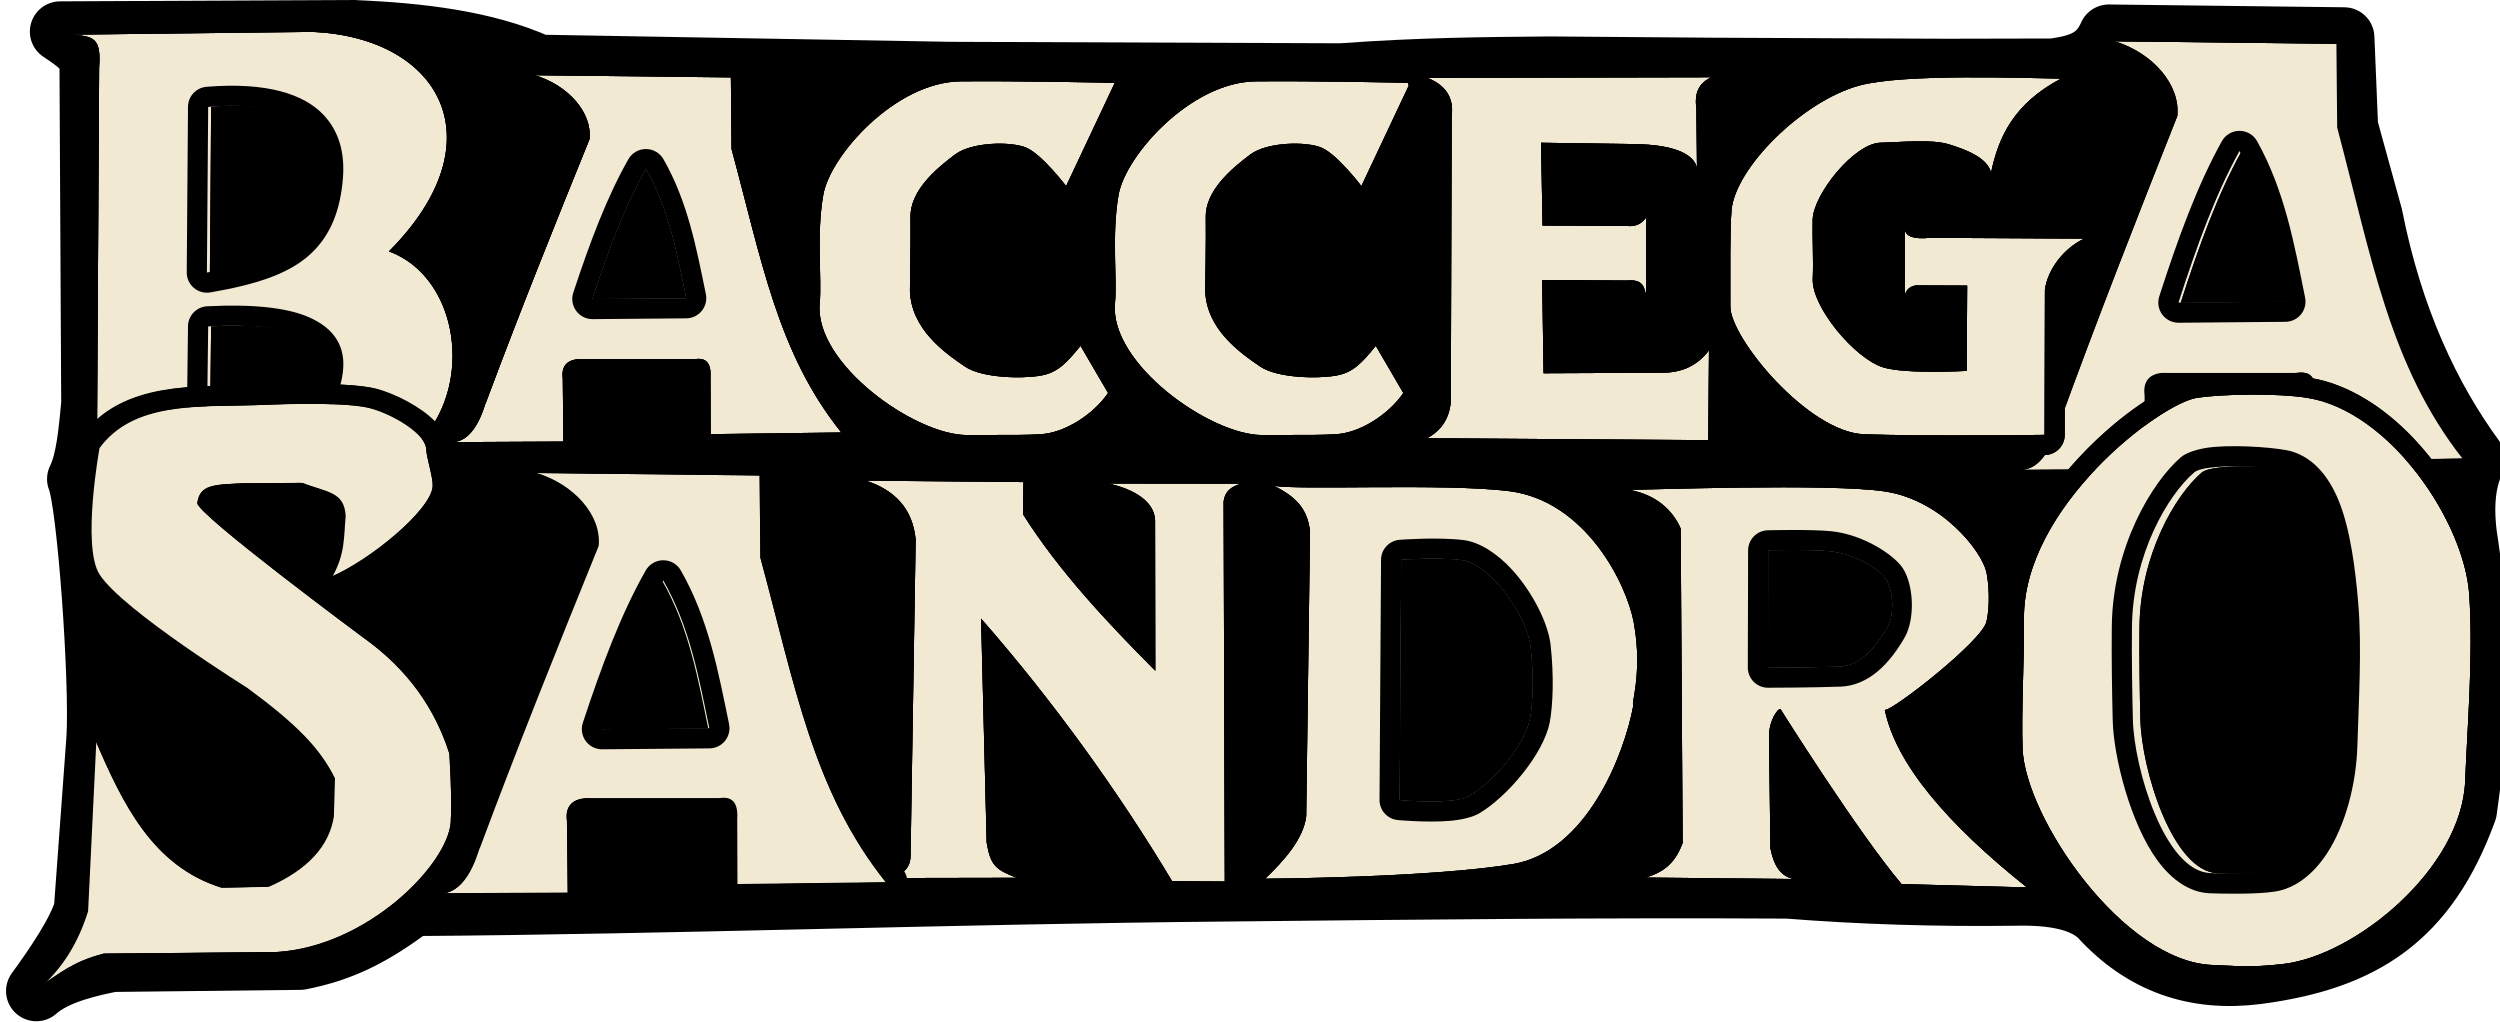 <?xml version="1.0" encoding="UTF-8" standalone="no"?>
<!DOCTYPE svg PUBLIC "-//W3C//DTD SVG 1.1//EN" "http://www.w3.org/Graphics/SVG/1.1/DTD/svg11.dtd">
<svg width="100%" height="100%" viewBox="0 0 1549 633" version="1.1"
    xmlns="http://www.w3.org/2000/svg" xmlns:xlink="http://www.w3.org/1999/xlink"
    xml:space="preserve" xmlns:serif="http://www.serif.com/"
    style="fill-rule:evenodd;clip-rule:evenodd;stroke-linejoin:round;stroke-miterlimit:2;">
    <g transform="matrix(1,0,0,1,-4264.26,-81.566)">
        <g transform="matrix(1.012,0,0,0.881,-59.329,56.379)">
            <g transform="matrix(0.989,0,0,1.135,58.651,-63.998)">
                <path d="M4320.39,539.059C4322.52,503.317 4314.66,393.452 4308.41,378.389C4314.07,366.874 4315.48,348.988 4317.18,331.892L4316.11,122.504C4316.73,113.971 4307.71,107.749 4297.77,101.162L4478.9,100.316C4520.3,102.018 4561.2,106.826 4594.32,121.804L4848.5,126.229L5090.66,127.149C5140.28,123.522 5180.01,123.273 5220.1,122.903L5321.15,123.685L5464.58,124.326L5531.23,124.178C5550.09,121.756 5559.85,117.01 5566.04,103.098L5711.7,104.833L5713.98,160.21L5729.22,215.526C5741.76,279.048 5764.97,328.271 5792.98,366.412C5785.36,381.626 5785.35,400.797 5788.61,419.95C5796.25,471.58 5796.31,523.136 5787.56,583.862C5763.18,650.942 5723.53,676.422 5657.91,685.082C5619.94,689.954 5586.93,679.111 5559.94,649.124C5549.48,639.645 5532.5,635.873 5507.71,636.45C5459.85,637.08 5412.95,635.645 5367.07,632.032C5252.16,631.385 5137.36,632.621 5020.59,633.833C4853.27,635.316 4675.49,641.772 4516.16,642.844C4490.77,662.045 4471.47,671.248 4446.44,676.18L4329.98,677.481C4318.21,679.908 4295.47,684.464 4283.02,695.629C4294.75,679.59 4308.77,658.709 4312.63,645.091L4320.39,539.059Z" style="stroke:black;stroke-width:37.5px;"/>
            </g>
        </g>
        <g transform="matrix(1.012,0,0,0.881,-59.329,56.379)">
            <g transform="matrix(0.989,0,0,1.135,58.651,-63.998)">
                <path d="M4824.24,611.79L4827.39,415.847C4825.55,397.012 4814.69,385.327 4796.56,379.403L4894.11,380.288L4893.84,400.199C4915.87,435.247 4946.09,467.354 4975.74,497.199L4975.61,403.916C4975.08,392.08 4962.23,384.569 4946.7,381.188L5029.12,381.284C5022.53,382.894 5018.69,386.477 5018.02,392.329L5018.74,627.801L4986.13,627.566C4952.53,571.483 4912.11,515.469 4867.88,464.881L4871.33,603.583C4873.69,617.741 4876.86,620.493 4889.99,625.486L4809.19,625.646C4819.06,624.312 4824.18,619.767 4824.24,611.79Z" style="fill:rgb(241,233,210);"/>
                <path d="M5030.53,393.982L5031.24,627.763C5031.25,631.1 5029.93,634.303 5027.56,636.658C5025.2,639.013 5021.99,640.325 5018.65,640.301L4986.04,640.066C4981.68,640.035 4977.65,637.732 4975.4,633.99C4948.04,588.317 4916.1,542.691 4881.26,500.07C4881.26,500.07 4883.81,602.423 4883.8,602.417C4884.35,605.833 4884.59,608.112 4885.98,609.684C4887.65,611.573 4890.41,612.271 4894.44,613.801C4900.07,615.943 4903.38,621.801 4902.29,627.731C4901.21,633.661 4896.05,637.974 4890.02,637.986L4809.22,638.146C4802.63,638.159 4797.17,633.065 4796.72,626.498C4796.27,619.931 4800.99,614.141 4807.52,613.259C4808.66,613.104 4809.7,612.894 4810.62,612.589C4811.19,612.401 4811.74,612.272 4811.74,611.7C4811.74,611.664 4811.74,611.627 4811.74,611.59C4811.74,611.59 4814.88,416.404 4814.88,416.398C4813.37,403.352 4805.4,395.443 4792.68,391.285C4786.82,389.37 4783.23,383.467 4784.22,377.382C4785.22,371.296 4790.51,366.847 4796.67,366.903L4894.22,367.788C4897.54,367.818 4900.72,369.171 4903.04,371.548C4905.37,373.925 4906.65,377.13 4906.6,380.454C4906.6,380.454 4906.39,396.632 4906.39,396.632C4922.33,421.32 4942.37,444.486 4963.2,466.42C4963.2,466.42 4963.11,404.296 4963.11,404.287C4962.93,402.24 4961.29,400.839 4959.45,399.506C4955.46,396.618 4949.98,394.694 4944.04,393.402C4937.8,392.044 4933.59,386.196 4934.27,379.844C4934.96,373.493 4940.32,368.681 4946.71,368.688L5029.14,368.784C5035.46,368.791 5040.78,373.519 5041.54,379.798C5042.29,386.076 5038.23,391.927 5032.09,393.427C5031.61,393.545 5030.96,393.799 5030.53,393.982ZM4824.24,611.79C4824.18,619.767 4819.06,624.312 4809.19,625.646L4889.99,625.486C4876.86,620.493 4873.69,617.741 4871.33,603.583L4867.88,464.881C4912.11,515.469 4952.53,571.483 4986.13,627.566L5018.74,627.801L5018.02,392.329C5018.69,386.477 5022.53,382.894 5029.12,381.284L4946.7,381.188C4962.23,384.569 4975.08,392.08 4975.61,403.916L4975.74,497.199C4946.09,467.354 4915.87,435.247 4893.84,400.199L4894.11,380.288L4796.56,379.403C4814.69,385.327 4825.55,397.012 4827.39,415.847L4824.24,611.79Z"/>
            </g>
            <g transform="matrix(0.989,0,0,1.135,58.651,-63.998)">
                <path d="M5030.53,393.982L5031.24,627.763C5031.25,631.1 5029.93,634.303 5027.56,636.658C5025.2,639.013 5021.99,640.325 5018.65,640.301L4986.04,640.066C4981.68,640.035 4977.65,637.732 4975.4,633.99C4948.04,588.317 4916.1,542.691 4881.26,500.07C4881.26,500.07 4883.81,602.423 4883.8,602.417C4884.35,605.833 4884.59,608.112 4885.98,609.684C4887.65,611.573 4890.41,612.271 4894.44,613.801C4900.07,615.943 4903.38,621.801 4902.29,627.731C4901.21,633.661 4896.05,637.974 4890.02,637.986L4809.22,638.146C4802.63,638.159 4797.17,633.065 4796.72,626.498C4796.27,619.931 4800.99,614.141 4807.52,613.259C4808.66,613.104 4809.7,612.894 4810.62,612.589C4811.19,612.401 4811.74,612.272 4811.74,611.7C4811.74,611.664 4811.74,611.627 4811.74,611.59C4811.74,611.59 4814.88,416.404 4814.88,416.398C4813.37,403.352 4805.4,395.443 4792.68,391.285C4786.82,389.37 4783.23,383.467 4784.22,377.382C4785.22,371.296 4790.51,366.847 4796.67,366.903L4894.22,367.788C4897.54,367.818 4900.72,369.171 4903.04,371.548C4905.37,373.925 4906.65,377.13 4906.6,380.454C4906.6,380.454 4906.39,396.632 4906.39,396.632C4922.33,421.32 4942.37,444.486 4963.2,466.42C4963.2,466.42 4963.11,404.296 4963.11,404.287C4962.93,402.24 4961.29,400.839 4959.45,399.506C4955.46,396.618 4949.98,394.694 4944.04,393.402C4937.8,392.044 4933.59,386.196 4934.27,379.844C4934.96,373.493 4940.32,368.681 4946.71,368.688L5029.14,368.784C5035.46,368.791 5040.78,373.519 5041.54,379.798C5042.29,386.076 5038.23,391.927 5032.09,393.427C5031.61,393.545 5030.96,393.799 5030.53,393.982ZM4824.24,611.79C4824.18,619.767 4819.06,624.312 4809.19,625.646L4889.99,625.486C4876.86,620.493 4873.69,617.741 4871.33,603.583L4867.88,464.881C4912.11,515.469 4952.53,571.483 4986.13,627.566L5018.74,627.801L5018.02,392.329C5018.69,386.477 5022.53,382.894 5029.12,381.284L4946.7,381.188C4962.23,384.569 4975.08,392.08 4975.61,403.916L4975.74,497.199C4946.09,467.354 4915.87,435.247 4893.84,400.199L4894.11,380.288L4796.56,379.403C4814.69,385.327 4825.55,397.012 4827.39,415.847L4824.24,611.79Z"/>
            </g>
        </g>
        <g transform="matrix(1.012,0,0,0.881,-59.329,56.379)">
            <g transform="matrix(0.989,0,0,1.135,58.651,-63.998)">
                <path d="M4541.09,355.53C4555.98,354.6 4560.82,330.755 4561.37,331.031C4582.34,274.778 4603.29,222.583 4625.5,167.8C4627.2,151.237 4612.15,134.334 4591.66,128.207L4712.99,129.535L4713.41,173.959C4732.01,242.475 4741.76,300.216 4781.38,349.559L4700.48,350.576L4700.35,315.299C4700.88,306.996 4697.95,302.88 4690.59,304.163L4621.49,304.163C4612.85,303.58 4607.73,307.496 4608.91,316.098L4609.31,355.183L4541.09,355.53ZM4627.31,266.823L4685.27,266.328C4679.69,239.205 4674.82,211.652 4660.4,186.426C4647.34,209.474 4637.4,236.263 4627.31,266.823Z" style="fill:rgb(241,233,210);"/>
                <path d="M4549.66,326.653C4570.43,270.951 4591.18,219.218 4613.13,165.029C4613.09,160.52 4610.79,156.134 4607.45,152.27C4602.77,146.864 4595.92,142.529 4588.08,140.184C4582.11,138.399 4578.36,132.49 4579.3,126.33C4580.23,120.17 4585.56,115.64 4591.79,115.708L4713.13,117.036C4719.93,117.111 4725.43,122.614 4725.49,129.418C4725.49,129.418 4725.89,172.24 4725.89,172.238C4743.71,238.228 4752.88,294.095 4791.12,341.734C4794.11,345.462 4794.72,350.571 4792.68,354.894C4790.64,359.217 4786.31,361.998 4781.53,362.058L4700.64,363.075C4697.31,363.117 4694.1,361.825 4691.72,359.487C4689.34,357.148 4688,353.957 4687.98,350.622L4687.86,316.663L4621.49,316.663C4621.47,316.663 4621.44,316.663 4621.42,316.663L4621.81,355.057C4621.84,358.383 4620.55,361.585 4618.21,363.955C4615.88,366.324 4612.7,367.666 4609.37,367.683L4541.15,368.03C4534.39,368.064 4528.82,362.712 4528.6,355.952C4528.37,349.191 4533.56,343.476 4540.31,343.054C4542.71,342.904 4543.68,340.287 4544.81,338.345C4547.45,333.809 4548.75,328.943 4549.3,327.405L4549.66,326.653ZM4556.71,342.631C4556.38,342.497 4556.05,342.348 4555.72,342.185C4556.05,342.349 4556.38,342.499 4556.7,342.636C4553.57,348.739 4548.61,355.06 4541.09,355.53L4609.31,355.183L4608.91,316.098C4607.73,307.496 4612.85,303.58 4621.49,304.163L4690.59,304.163C4697.95,302.88 4700.88,306.996 4700.35,315.299L4700.48,350.576L4781.38,349.559C4741.76,300.216 4732.01,242.475 4713.41,173.959L4712.99,129.535L4591.66,128.207C4612.15,134.334 4627.2,151.237 4625.5,167.8C4603.29,222.583 4582.34,274.778 4561.37,331.031C4561.1,330.895 4559.78,336.658 4556.71,342.631ZM4627.31,266.823C4637.4,236.263 4647.34,209.474 4660.4,186.426C4674.82,211.652 4679.69,239.205 4685.27,266.328L4627.31,266.823ZM4644.78,254.173L4670,253.958C4667.32,240.961 4664.37,227.977 4659.87,215.354C4654.48,227.426 4649.58,240.366 4644.78,254.173Z"/>
            </g>
            <g>
                <g transform="matrix(0.989,0,0,1.135,58.651,-63.998)">
                    <path d="M4540.63,343.032C4542.61,342.762 4543.5,340.502 4544.52,338.83C4547.34,334.232 4548.7,329.111 4549.27,327.487L4549.65,326.664C4570.43,270.958 4591.17,219.222 4613.13,165.029C4613.09,160.52 4610.79,156.134 4607.45,152.27C4602.77,146.864 4595.92,142.529 4588.08,140.184C4582.11,138.399 4578.36,132.49 4579.3,126.33C4580.23,120.17 4585.56,115.64 4591.79,115.708L4713.13,117.036C4719.93,117.111 4725.43,122.614 4725.49,129.418C4725.49,129.418 4725.89,172.24 4725.89,172.238C4743.71,238.228 4752.88,294.095 4791.12,341.734C4794.11,345.462 4794.72,350.571 4792.68,354.894C4790.64,359.217 4786.31,361.998 4781.53,362.058L4700.64,363.075C4697.31,363.117 4694.1,361.825 4691.72,359.487C4689.34,357.148 4688,353.957 4687.98,350.622L4687.86,316.663L4621.49,316.663C4621.47,316.663 4621.44,316.663 4621.42,316.663L4621.81,355.057C4621.84,358.383 4620.55,361.585 4618.21,363.955C4615.88,366.324 4612.7,367.666 4609.37,367.683L4541.59,368.028C4540.67,368.072 4539.74,368.071 4538.79,368.022C4532.03,367.678 4526.78,362.018 4526.93,355.252C4527.09,348.487 4532.6,343.073 4539.36,343.039L4540.63,343.032ZM4541.09,355.53L4539.43,355.538C4539.99,355.567 4540.55,355.564 4541.09,355.53ZM4541.09,355.53L4609.31,355.183L4608.91,316.098C4607.73,307.496 4612.85,303.58 4621.49,304.163L4690.59,304.163C4697.95,302.88 4700.88,306.996 4700.35,315.299L4700.48,350.576L4781.38,349.559C4741.76,300.216 4732.01,242.475 4713.41,173.959L4712.99,129.535L4591.66,128.207C4612.15,134.334 4627.2,151.237 4625.5,167.8C4603.29,222.583 4582.34,274.778 4561.37,331.031C4561.1,330.895 4559.78,336.658 4556.71,342.631C4556.38,342.497 4556.05,342.348 4555.72,342.185C4556.05,342.349 4556.38,342.5 4556.7,342.636C4553.57,348.739 4548.61,355.06 4541.09,355.53Z"/>
                </g>
                <g transform="matrix(0.989,0,0,1.135,58.651,-63.998)">
                    <path d="M4615.44,262.903C4625.81,231.481 4636.1,203.96 4649.53,180.262C4651.74,176.353 4655.89,173.934 4660.38,173.926C4664.87,173.918 4669.02,176.322 4671.25,180.223C4686.35,206.634 4691.67,235.412 4697.51,263.809C4698.27,267.471 4697.34,271.277 4694.99,274.185C4692.64,277.092 4689.11,278.796 4685.38,278.828L4627.41,279.323C4623.38,279.357 4619.58,277.446 4617.21,274.189C4614.83,270.932 4614.17,266.73 4615.44,262.903ZM4627.31,266.823L4685.27,266.328C4679.69,239.205 4674.82,211.652 4660.4,186.426C4647.34,209.474 4637.4,236.263 4627.31,266.823Z"/>
                </g>
            </g>
        </g>
        <g transform="matrix(1.012,0,0,0.881,-59.329,56.379)">
            <g transform="matrix(0.989,0,0,1.135,58.651,-63.998)">
                <path d="M5048.95,382.53C5063.48,385.497 5154.9,380.922 5194.68,385.896C5242.09,391.823 5267.59,443.303 5271.99,467.547C5277.61,498.518 5269.87,518.902 5271.71,518.482C5266.14,549.139 5242.65,609.445 5197,617.001C5145.48,625.528 5043.73,626.055 5043.73,626.055C5054.78,615.453 5067.41,601.792 5069.17,587.319L5071.52,410.985C5070.07,396.886 5062.71,389.259 5048.95,382.53ZM5127.04,577.275C5127.04,577.275 5160.43,580.432 5170.02,574.738C5184.71,566.016 5204.38,543.615 5207.62,526.831C5209.45,517.402 5210.05,500.581 5208.02,482.478C5205.87,463.35 5183.22,430.944 5165.17,428.654C5150.28,426.764 5127.99,428.508 5127.99,428.508L5127.04,577.275Z" style="fill:rgb(241,233,210);"/>
                <path d="M5284.12,516.956C5284.27,518.192 5284.24,519.46 5284.01,520.718C5280.4,540.567 5269.78,571.909 5251.26,595.587C5237.87,612.714 5220.42,625.795 5199.04,629.334C5146.86,637.971 5043.79,638.555 5043.79,638.555C5038.68,638.581 5034.06,635.489 5032.14,630.747C5030.22,626.006 5031.38,620.574 5035.07,617.033C5043.99,608.482 5054.94,598.037 5056.68,586.401C5056.68,586.401 5059.01,411.613 5059.01,411.609C5057.86,402.644 5052.41,398.141 5043.46,393.759C5037.8,390.994 5035.09,384.458 5037.12,378.501C5039.15,372.544 5045.28,369.024 5051.45,370.283C5065.88,373.231 5156.71,368.551 5196.23,373.493C5249.87,380.199 5279.31,437.884 5284.29,465.315C5288.9,490.711 5285.3,509.529 5284.12,516.956ZM5273.12,506.061C5275.08,506.283 5276.98,506.97 5278.64,508.076C5277.02,506.89 5275.19,506.156 5273.13,505.97C5274.21,497.026 5274.93,483.732 5271.99,467.547C5267.59,443.303 5242.09,391.823 5194.68,385.896C5154.9,380.922 5063.48,385.497 5048.95,382.53C5062.71,389.259 5070.07,396.886 5071.52,410.985L5069.17,587.319C5067.41,601.792 5054.78,615.453 5043.73,626.055C5043.73,626.055 5145.48,625.528 5197,617.001C5242.65,609.445 5266.14,549.139 5271.71,518.482C5270.84,518.682 5272.13,514.175 5273.12,506.061ZM5127.04,577.275L5127.99,428.508C5127.99,428.508 5150.28,426.764 5165.17,428.654C5183.22,430.944 5205.87,463.35 5208.02,482.478C5210.05,500.581 5209.45,517.402 5207.62,526.831C5204.38,543.615 5184.71,566.016 5170.02,574.738C5160.43,580.432 5127.04,577.275 5127.04,577.275ZM5139.62,565.524C5142.95,565.642 5146.69,565.697 5150.4,565.595C5155.71,565.45 5161.02,565.541 5163.64,563.989C5175.86,556.731 5192.65,538.423 5195.35,524.456C5197.02,515.829 5197.45,500.436 5195.59,483.873C5194.53,474.383 5186.98,461.143 5178.19,451.499C5173.4,446.238 5168.48,441.674 5163.6,441.054C5156.44,440.146 5147.44,440.153 5140.41,440.372L5139.62,565.524Z"/>
            </g>
            <g>
                <g transform="matrix(0.989,0,0,1.135,58.651,-63.998)">
                    <path d="M5043.91,393.981L5042.87,393.714L5038.58,390.978L5035.74,387.088L5034.57,383.007C5034.06,378.516 5036.01,374.101 5039.68,371.458C5043.35,368.815 5048.15,368.356 5052.25,370.258C5052.4,370.326 5052.54,370.394 5052.69,370.462C5071.99,372.794 5158,368.712 5196.23,373.493C5249.87,380.199 5279.31,437.884 5284.29,465.315C5288.9,490.711 5285.3,509.529 5284.12,516.956C5284.27,518.192 5284.24,519.46 5284.01,520.718C5280.4,540.567 5269.78,571.909 5251.26,595.587C5237.87,612.714 5220.42,625.795 5199.04,629.334C5146.86,637.971 5043.79,638.555 5043.79,638.555C5038.68,638.581 5034.06,635.489 5032.14,630.747C5030.22,626.006 5031.38,620.574 5035.07,617.033C5043.99,608.482 5054.94,598.037 5056.68,586.401C5056.68,586.401 5059.01,411.613 5059.01,411.607C5057.88,402.768 5052.59,398.264 5043.91,393.981ZM5048.95,382.53C5048.31,382.217 5047.66,381.907 5046.99,381.597C5047.03,381.97 5047.71,382.277 5048.95,382.53ZM5273.12,506.061C5275.08,506.283 5276.98,506.97 5278.64,508.076C5277.02,506.89 5275.19,506.156 5273.13,505.97C5274.21,497.026 5274.93,483.732 5271.99,467.547C5267.59,443.303 5242.09,391.823 5194.68,385.896C5154.9,380.922 5063.48,385.497 5048.95,382.53C5062.71,389.259 5070.07,396.886 5071.52,410.985L5069.17,587.319C5067.41,601.792 5054.78,615.453 5043.73,626.055C5043.73,626.055 5145.48,625.528 5197,617.001C5242.65,609.445 5266.14,549.139 5271.71,518.482C5270.84,518.682 5272.13,514.175 5273.12,506.061Z"/>
                </g>
                <g transform="matrix(0.989,0,0,1.135,58.651,-63.998)">
                    <path d="M5114.55,577.196L5115.49,428.429C5115.53,421.934 5120.54,416.553 5127.01,416.046C5127.01,416.046 5150.83,414.234 5166.74,416.253C5176.31,417.466 5187.29,424.362 5196.67,434.661C5209.14,448.346 5218.93,467.618 5220.44,481.084C5222.64,500.725 5221.88,518.976 5219.9,529.206C5216.1,548.808 5193.56,575.301 5176.4,585.487C5172.35,587.893 5165.39,589.64 5157.48,590.259C5143.42,591.359 5125.87,589.719 5125.87,589.719C5119.42,589.11 5114.5,583.674 5114.55,577.196ZM5127.04,577.275C5127.04,577.275 5160.43,580.432 5170.02,574.738C5184.71,566.016 5204.38,543.615 5207.62,526.831C5209.45,517.402 5210.05,500.581 5208.02,482.478C5205.87,463.35 5183.22,430.944 5165.17,428.654C5150.28,426.764 5127.99,428.508 5127.99,428.508L5127.04,577.275Z"/>
                </g>
            </g>
        </g>
        <g transform="matrix(1.012,0,0,0.881,-59.329,56.379)">
            <g transform="matrix(1.146,0,0,1.146,-670.873,267.655)">
                <g transform="matrix(0.863,0,0,0.991,625.095,-294.159)">
                    <path d="M4547.1,639.751C4564.16,638.686 4569.71,611.362 4570.34,611.678C4594.37,547.217 4618.38,487.405 4643.83,424.629C4645.78,405.649 4628.53,386.279 4605.05,379.259L4744.09,380.781L4744.57,431.687C4765.88,510.2 4777.06,576.366 4822.45,632.91L4729.76,634.075L4729.61,593.65C4730.2,584.136 4726.86,579.419 4718.42,580.889L4639.24,580.889C4629.34,580.221 4623.47,584.709 4624.82,594.565L4625.28,639.354L4547.1,639.751Z"/>
                    <clipPath id="_clip1">
                        <path d="M4547.1,639.751C4564.16,638.686 4569.71,611.362 4570.34,611.678C4594.37,547.217 4618.38,487.405 4643.83,424.629C4645.78,405.649 4628.53,386.279 4605.05,379.259L4744.09,380.781L4744.57,431.687C4765.88,510.2 4777.06,576.366 4822.45,632.91L4729.76,634.075L4729.61,593.65C4730.2,584.136 4726.86,579.419 4718.42,580.889L4639.24,580.889C4629.34,580.221 4623.47,584.709 4624.82,594.565L4625.28,639.354L4547.1,639.751Z"/>
                    </clipPath>
                    <g clip-path="url(#_clip1)">
                        <g transform="matrix(1,0,0,1,13.37,4.782)">
                            <path d="M4533.73,634.97C4550.79,633.904 4556.35,606.58 4556.97,606.896C4581,542.435 4605.01,482.624 4630.46,419.847C4632.41,400.868 4615.16,381.497 4591.68,374.477L4730.72,375.999L4731.2,426.905C4752.51,505.418 4763.69,571.584 4809.08,628.128L4716.39,629.293L4716.24,588.868C4716.83,579.354 4713.49,574.638 4705.05,576.107L4625.87,576.107C4615.97,575.439 4610.1,579.927 4611.45,589.784L4611.91,634.572L4533.73,634.97ZM4632.53,533.319L4698.95,532.752C4692.56,501.671 4686.98,470.097 4670.45,441.191C4655.49,467.601 4644.1,498.3 4632.53,533.319Z" style="fill:rgb(241,233,210);"/>
                        </g>
                    </g>
                    <path d="M4558.65,607.263C4582.48,543.352 4606.28,484.002 4631.48,421.816C4631.52,417.514 4629.91,413.262 4627.34,409.344C4621.99,401.199 4612.55,394.549 4601.47,391.235C4595.5,389.45 4591.75,383.542 4592.69,377.382C4593.62,371.222 4598.95,366.691 4605.19,366.759L4744.23,368.281C4751.03,368.356 4756.53,373.859 4756.59,380.663C4756.59,380.663 4757.05,429.966 4757.05,429.966C4777.59,505.953 4788.18,570.245 4832.2,625.084C4835.19,628.812 4835.79,633.921 4833.75,638.244C4831.71,642.567 4827.39,645.348 4822.61,645.409L4729.91,646.574C4726.58,646.615 4723.37,645.324 4720.99,642.985C4718.61,640.646 4717.27,637.455 4717.26,634.121L4717.11,593.696C4717.11,593.594 4717.11,593.491 4717.11,593.389L4639.24,593.389C4638.96,593.389 4638.68,593.38 4638.4,593.361C4638.06,593.338 4637.66,593.344 4637.26,593.364C4637.3,593.721 4637.32,594.08 4637.32,594.439L4637.78,639.227C4637.81,642.553 4636.52,645.756 4634.18,648.125C4631.85,650.495 4628.66,651.837 4625.34,651.854L4547.17,652.251C4540.4,652.286 4534.84,646.933 4534.61,640.173C4534.38,633.413 4539.57,627.697 4546.32,627.276C4549.7,627.065 4551.35,623.702 4552.94,620.977C4556.05,615.651 4557.58,609.944 4558.23,608.138L4558.65,607.263ZM4565.81,623.328C4565.43,623.182 4565.06,623.016 4564.69,622.831C4565.06,623.017 4565.43,623.185 4565.81,623.334C4562.28,630.789 4556.4,639.171 4547.1,639.751L4625.28,639.354L4624.82,594.565C4623.47,584.709 4629.34,580.221 4639.24,580.889L4718.42,580.889C4726.86,579.419 4730.2,584.136 4729.61,593.65L4729.76,634.075L4822.45,632.91C4777.06,576.366 4765.88,510.2 4744.57,431.687L4744.09,380.781L4605.05,379.259C4628.53,386.279 4645.78,405.649 4643.83,424.629C4618.38,487.405 4594.37,547.217 4570.34,611.678C4570.06,611.534 4568.75,617.108 4565.81,623.328Z"/>
                </g>
                <g transform="matrix(0.989,0,0,1.135,58.651,-63.998)">
                    <path d="M4540.69,344.624C4543.23,344.336 4544.59,341.765 4545.88,339.661C4548.77,334.94 4550.18,329.687 4550.77,328.02L4551.16,327.182C4571.96,271.408 4592.73,219.614 4614.72,165.345C4614.76,161.591 4613.35,157.881 4611.11,154.462C4606.44,147.354 4598.2,141.551 4588.53,138.659C4583.32,137.101 4580.06,131.945 4580.87,126.569C4581.69,121.194 4586.34,117.24 4591.78,117.3L4713.11,118.628C4719.05,118.693 4723.85,123.495 4723.9,129.433C4723.9,129.433 4724.31,172.458 4724.31,172.458C4742.23,238.769 4751.46,294.874 4789.88,342.731C4792.49,345.984 4793.02,350.442 4791.24,354.215C4789.46,357.987 4785.68,360.414 4781.51,360.467L4700.62,361.484C4697.71,361.52 4694.91,360.393 4692.83,358.352C4690.76,356.311 4689.59,353.526 4689.58,350.616L4689.45,315.339C4689.44,315.25 4689.45,315.16 4689.45,315.071L4621.49,315.071C4621.25,315.071 4621,315.063 4620.76,315.046C4620.46,315.027 4620.11,315.032 4619.77,315.049C4619.8,315.361 4619.82,315.674 4619.82,315.987L4620.22,355.073C4620.24,357.975 4619.12,360.77 4617.08,362.838C4615.04,364.906 4612.27,366.077 4609.36,366.091L4541.53,366.436C4540.66,366.479 4539.78,366.479 4538.87,366.433C4532.98,366.132 4528.39,361.193 4528.52,355.289C4528.66,349.385 4533.47,344.66 4539.37,344.63L4540.69,344.624ZM4541.09,355.53L4539.43,355.538C4539.99,355.567 4540.55,355.564 4541.09,355.53ZM4541.09,355.53L4609.31,355.183L4608.91,316.098C4607.73,307.496 4612.85,303.58 4621.49,304.163L4690.59,304.163C4697.95,302.88 4700.88,306.996 4700.35,315.299L4700.48,350.576L4781.38,349.559C4741.76,300.216 4732.01,242.475 4713.41,173.959L4712.99,129.535L4591.66,128.207C4612.15,134.334 4627.2,151.237 4625.5,167.8C4603.29,222.583 4582.34,274.778 4561.37,331.031C4561.12,330.906 4559.98,335.77 4557.41,341.198C4557.08,341.07 4556.76,340.925 4556.44,340.764C4556.76,340.926 4557.09,341.073 4557.41,341.204C4554.33,347.71 4549.2,355.023 4541.09,355.53Z"/>
                </g>
                <g transform="matrix(0.989,0,0,1.135,58.651,-63.998)">
                    <path d="M4616.95,263.402C4627.29,232.09 4637.53,204.662 4650.91,181.047C4652.85,177.636 4656.46,175.525 4660.38,175.518C4664.3,175.51 4667.93,177.608 4669.87,181.013C4684.88,207.273 4690.14,235.895 4695.95,264.13C4696.61,267.325 4695.8,270.647 4693.75,273.184C4691.7,275.722 4688.62,277.208 4685.36,277.236L4627.4,277.731C4623.88,277.761 4620.57,276.093 4618.49,273.251C4616.42,270.409 4615.84,266.742 4616.95,263.402ZM4627.31,266.823L4685.27,266.328C4679.69,239.205 4674.82,211.652 4660.4,186.426C4647.34,209.474 4637.4,236.263 4627.31,266.823Z"/>
                </g>
            </g>
        </g>
        <g transform="matrix(1.012,0,0,0.881,-59.329,56.379)">
            <g transform="matrix(1,0,0,1,-13.84,121.32)">
                <g transform="matrix(0.989,0,0,1.135,58.651,-63.998)">
                    <path d="M5526.13,265.872C5543.12,264.786 5548.65,236.929 5549.27,237.252C5573.21,171.534 5597.12,110.558 5622.46,46.558C5624.41,27.209 5607.23,7.461 5583.84,0.304L5722.32,1.855L5722.8,53.753C5744.02,133.796 5755.15,201.251 5800.36,258.897L5708.04,260.085L5707.89,218.872C5708.49,209.173 5705.15,204.365 5696.75,205.863L5617.89,205.863C5608.03,205.181 5602.19,209.757 5603.53,219.806L5603.99,265.467L5526.13,265.872ZM5624.53,162.241L5690.68,161.663C5684.31,129.976 5678.75,97.787 5662.3,68.317C5647.39,95.243 5636.05,126.539 5624.53,162.241Z" style="fill:rgb(241,233,210);"/>
                    <path d="M5537.55,232.918C5561.29,167.732 5585.01,107.201 5610.12,43.77C5610.46,30.052 5596.85,17.356 5580.18,12.256C5574.24,10.437 5570.53,4.527 5571.49,-1.615C5572.44,-7.757 5577.77,-12.265 5583.98,-12.196L5722.46,-10.644C5729.26,-10.568 5734.76,-5.063 5734.82,1.741C5734.82,1.741 5735.28,52.071 5735.28,52.071C5755.76,129.62 5766.31,195.221 5810.2,251.183C5813.13,254.924 5813.69,260.006 5811.64,264.294C5809.58,268.582 5805.28,271.335 5800.52,271.396L5708.2,272.584C5704.87,272.627 5701.65,271.335 5699.28,268.996C5696.9,266.657 5695.56,263.465 5695.54,260.13L5695.39,218.917C5695.39,218.732 5695.4,218.548 5695.4,218.363L5617.89,218.363C5617.6,218.363 5617.32,218.353 5617.03,218.333C5616.71,218.311 5616.32,218.316 5615.95,218.335C5616,218.782 5616.03,219.232 5616.03,219.682L5616.49,265.343C5616.52,268.669 5615.23,271.87 5612.89,274.239C5610.56,276.608 5607.38,277.95 5604.05,277.967L5526.2,278.372C5519.44,278.407 5513.87,273.061 5513.64,266.304C5513.4,259.547 5518.59,253.829 5525.33,253.398C5528.68,253.184 5530.26,249.734 5531.84,246.964C5534.95,241.508 5536.49,235.662 5537.14,233.812L5537.55,232.918ZM5544.85,248.942C5544.4,248.772 5543.96,248.575 5543.52,248.351C5543.96,248.576 5544.4,248.777 5544.84,248.951C5541.34,256.597 5535.47,265.275 5526.13,265.872L5603.99,265.467L5603.53,219.806C5602.19,209.757 5608.03,205.181 5617.89,205.863L5696.75,205.863C5705.15,204.365 5708.49,209.173 5707.89,218.872L5708.04,260.085L5800.36,258.897C5755.15,201.251 5744.02,133.796 5722.8,53.753L5722.32,1.855L5583.84,0.304C5607.23,7.461 5624.41,27.209 5622.46,46.558C5597.12,110.558 5573.21,171.534 5549.27,237.252C5548.99,237.106 5547.72,242.676 5544.85,248.942ZM5624.53,162.241C5636.05,126.539 5647.39,95.243 5662.3,68.317C5678.75,97.787 5684.31,129.976 5690.68,161.663L5624.53,162.241ZM5641.85,149.589L5675.48,149.295C5671.97,131.751 5668.17,114.198 5661.85,97.25C5654.62,113.346 5648.18,130.793 5641.85,149.589Z"/>
                </g>
                <g transform="matrix(1.141,0,0,1.168,331.342,-158.907)">
                    <g transform="matrix(0.989,0,0,1.135,58.651,-63.998)">
                        <path d="M4540.69,344.832C4543.2,344.542 4544.5,341.954 4545.78,339.865C4548.69,335.118 4550.11,329.84 4550.7,328.163L4551.09,327.324C4571.9,271.525 4592.68,219.71 4614.68,165.414C4614.98,153.671 4603.05,142.804 4588.45,138.439C4583.24,136.882 4580,131.823 4580.83,126.565C4581.67,121.307 4586.33,117.449 4591.78,117.508L4713.12,118.836C4719.08,118.902 4723.89,123.613 4723.94,129.437C4723.94,129.437 4724.35,172.519 4724.35,172.519C4742.29,238.9 4751.54,295.053 4789.99,342.957C4792.56,346.159 4793.05,350.509 4791.25,354.179C4789.45,357.85 4785.68,360.206 4781.52,360.258L4700.62,361.275C4697.7,361.312 4694.89,360.206 4692.8,358.204C4690.72,356.202 4689.54,353.47 4689.53,350.615L4689.4,315.337C4689.4,315.179 4689.4,315.021 4689.41,314.863L4621.49,314.863C4621.24,314.863 4620.99,314.854 4620.74,314.837C4620.45,314.818 4620.12,314.823 4619.79,314.839C4619.84,315.221 4619.86,315.606 4619.86,315.992L4620.26,355.077C4620.29,357.924 4619.15,360.664 4617.11,362.692C4615.07,364.72 4612.28,365.868 4609.36,365.883L4541.53,366.228C4540.66,366.271 4539.77,366.27 4538.86,366.224C4532.94,365.922 4528.34,361.076 4528.48,355.288C4528.62,349.499 4533.44,344.869 4539.37,344.839L4540.69,344.832ZM4541.09,355.53L4539.43,355.538C4539.99,355.567 4540.55,355.564 4541.09,355.53ZM4541.09,355.53L4609.31,355.183L4608.91,316.098C4607.73,307.496 4612.85,303.58 4621.49,304.163L4690.59,304.163C4697.95,302.88 4700.88,306.996 4700.35,315.299L4700.48,350.576L4781.38,349.559C4741.76,300.216 4732.01,242.475 4713.41,173.959L4712.99,129.535L4591.66,128.207C4612.15,134.334 4627.2,151.237 4625.5,167.8C4603.29,222.583 4582.34,274.778 4561.37,331.031C4561.12,330.907 4560,335.675 4557.49,341.038C4557.1,340.892 4556.71,340.724 4556.33,340.532C4556.71,340.725 4557.1,340.897 4557.48,341.046C4554.42,347.591 4549.27,355.019 4541.09,355.53Z"/>
                    </g>
                    <g transform="matrix(0.989,0,0,1.135,58.651,-63.998)">
                        <path d="M4616.88,263.538C4627.22,232.249 4637.44,204.841 4650.82,181.243C4652.74,177.845 4656.4,175.733 4660.38,175.726C4664.36,175.719 4668.03,177.818 4669.96,181.209C4684.95,207.435 4690.2,236.022 4696.01,264.22C4696.65,267.348 4695.83,270.594 4693.77,273.072C4691.71,275.549 4688.63,277 4685.36,277.028L4627.4,277.523C4623.88,277.553 4620.56,275.929 4618.48,273.159C4616.4,270.389 4615.8,266.809 4616.88,263.538ZM4627.31,266.823L4685.27,266.328C4679.69,239.205 4674.82,211.652 4660.4,186.426C4647.34,209.474 4637.4,236.263 4627.31,266.823Z"/>
                    </g>
                </g>
            </g>
        </g>
        <g transform="matrix(1.012,0,0,0.881,-59.329,56.379)">
            <g transform="matrix(1,0,0,1,2.144,140.365)">
                <g transform="matrix(0.989,0,0,1.135,58.651,-63.998)">
                    <path d="M4306.58,254.602C4315.5,254.083 4318.51,248.477 4318.36,240.921L4319.74,-0.286C4321.09,-18.436 4316.49,-19.81 4302.29,-20.595L4451.95,-22.326C4531.42,-18.734 4566.98,45.604 4499.15,113.666C4553.42,133.727 4555.23,234.481 4481.62,252.591C4441.95,262.348 4335.73,255.013 4306.58,254.602ZM4389.07,160.197L4388.29,224.259C4431.57,219.582 4456.86,213.441 4460.07,187.008C4462.42,168.223 4442.49,157.458 4389.07,160.197ZM4389.07,24.089L4388.29,126.649C4431.57,119.16 4456.86,109.328 4460.07,67.011C4462.42,36.937 4442.49,19.703 4389.07,24.089Z" style="fill:rgb(241,233,210);"/>
                    <path d="M4305.82,242.126C4305.85,241.794 4305.87,241.445 4305.86,241.171C4305.86,241.064 4305.86,240.957 4305.86,240.849L4307.24,-0.357C4307.24,-0.643 4307.25,-0.928 4307.27,-1.213C4307.44,-3.474 4307.37,-5.93 4307.28,-7.544C4305.73,-7.744 4303.44,-8.012 4301.6,-8.114C4294.87,-8.486 4289.65,-14.128 4289.79,-20.868C4289.94,-27.607 4295.41,-33.016 4302.15,-33.094L4451.81,-34.825C4452.04,-34.828 4452.28,-34.824 4452.51,-34.813C4498.14,-32.751 4530.46,-12.03 4542.34,16.721C4552.91,42.301 4548.05,75.723 4519.15,110.305C4536.05,122.519 4546.77,142.35 4549.99,164.193C4556.01,205.006 4535.98,252.091 4484.6,264.729C4444.22,274.663 4336.08,267.519 4306.4,267.101C4299.68,267.006 4294.23,261.604 4294.08,254.878C4293.93,248.164 4299.12,242.535 4305.82,242.126ZM4306.58,254.602C4335.73,255.013 4441.95,262.348 4481.62,252.591C4555.23,234.481 4553.42,133.727 4499.15,113.666C4566.98,45.604 4531.42,-18.734 4451.95,-22.326L4302.29,-20.595C4316.49,-19.81 4321.09,-18.436 4319.74,-0.286L4318.36,240.921C4318.51,248.477 4315.5,254.083 4306.58,254.602ZM4389.07,160.197C4442.49,157.458 4462.42,168.223 4460.07,187.008C4456.86,213.441 4431.57,219.582 4388.29,224.259L4389.07,160.197ZM4401.42,172.278C4401.42,172.278 4400.97,210.177 4400.96,210.177C4414.51,208.385 4425.64,206.164 4434.11,202.38C4441.84,198.921 4446.64,193.928 4447.66,185.501C4447.66,185.486 4447.67,185.472 4447.67,185.457C4448.16,181.519 4445.48,179.053 4440.71,177.083C4432.2,173.565 4419.33,172.004 4401.42,172.278ZM4389.07,24.089C4442.49,19.703 4462.42,36.937 4460.07,67.011C4456.86,109.328 4431.57,119.16 4388.29,126.649L4389.07,24.089ZM4401.48,35.935C4401.48,35.935 4400.91,111.56 4400.91,111.56C4416.47,108.272 4428.67,104.045 4436.85,95.49C4443.22,88.819 4446.6,79.411 4447.61,66.065C4447.61,66.056 4447.61,66.047 4447.61,66.038C4448.1,59.759 4447.46,54.239 4444.95,49.734C4442.14,44.689 4436.98,41.258 4429.65,38.997C4422.2,36.697 4412.86,35.686 4401.48,35.935Z"/>
                </g>
                <g id="B" transform="matrix(1,0,0,1,-8.375,-163.902)">
                    <g id="B1" serif:id="B" transform="matrix(0.989,0,0,1.135,58.651,-63.998)">
                        <path d="M4315.41,411.492C4314.08,411.554 4312.66,411.544 4311.18,411.453C4304.45,411.045 4299.26,405.381 4299.44,398.647C4299.62,391.913 4305.1,386.53 4311.84,386.477C4312.5,386.471 4313.24,386.473 4314.05,386.482C4314.13,386.476 4314.21,386.47 4314.29,386.464C4314.32,386.149 4314.34,385.822 4314.34,385.559C4314.33,385.452 4314.33,385.345 4314.33,385.238L4315.71,144.031C4315.71,143.746 4315.72,143.46 4315.74,143.176C4315.91,140.914 4315.84,138.458 4315.75,136.845C4314.2,136.645 4311.91,136.376 4310.07,136.274C4303.34,135.902 4298.12,130.26 4298.27,123.521C4298.41,116.781 4303.88,111.372 4310.62,111.294L4460.28,109.563C4460.51,109.561 4460.75,109.565 4460.99,109.575C4506.61,111.637 4538.94,132.358 4550.81,161.109C4561.38,186.689 4556.53,220.111 4527.62,254.694C4544.53,266.908 4555.24,286.738 4558.46,308.582C4564.48,349.394 4544.45,396.479 4493.07,409.117C4452.86,419.009 4345.34,411.917 4315.41,411.492ZM4315.05,398.991C4313.89,398.974 4312.84,398.969 4311.94,398.976C4313.05,399.044 4314.08,399.047 4315.05,398.991ZM4315.05,398.991C4344.2,399.402 4450.42,406.737 4490.09,396.979C4563.71,378.87 4561.89,278.116 4507.62,258.054C4575.46,189.992 4539.89,125.654 4460.42,122.062L4310.76,123.794C4324.96,124.578 4329.56,125.953 4328.21,144.102L4326.83,385.309C4326.98,392.865 4323.97,398.471 4315.05,398.991Z"/>
                    </g>
                    <g transform="matrix(0.901,0,0,1.168,446.523,-71.404)">
                        <path d="M4393.42,158.031C4434.51,155.042 4459.74,162.469 4473.02,175.008C4483.1,184.522 4487.49,197.268 4486.13,212.794C4484.42,232.735 4477.55,246.392 4466.79,256.359C4451.81,270.249 4428.1,276.914 4396.03,281.832C4392.03,282.446 4387.92,281.454 4384.82,279.125C4381.72,276.795 4379.95,273.367 4379.98,269.765L4380.83,170.052C4380.88,163.761 4386.35,158.546 4393.42,158.031ZM4394.54,170.143L4393.69,269.857C4441.17,262.576 4468.93,253.017 4472.45,211.874C4475.03,182.635 4453.16,165.879 4394.54,170.143Z"/>
                    </g>
                    <g transform="matrix(0.901,0,0,0.729,446.523,157.667)">
                        <path d="M4393.84,150.713C4425.98,148.374 4448,152.446 4461.68,160.463C4481.42,172.031 4488.09,191.123 4486.06,214.252C4483.66,242.261 4473.29,259.828 4455.15,271.326C4440.84,280.4 4420.68,285.288 4395.17,289.2C4391.27,289.799 4387.37,287.999 4384.47,284.256C4381.57,280.514 4379.93,275.186 4379.98,269.622L4380.83,169.908C4380.92,159.642 4386.61,151.238 4393.84,150.713ZM4394.54,170.143L4393.69,269.857C4441.17,262.576 4468.93,253.017 4472.45,211.874C4475.03,182.635 4453.16,165.879 4394.54,170.143Z"/>
                    </g>
                </g>
            </g>
        </g>
        <g transform="matrix(1.012,0,0,0.881,-59.329,56.379)">
            <g transform="matrix(0.936,0,0,0.831,275.902,116.617)">
                <g transform="matrix(1.056,0,0,1.365,-232.033,-216.727)">
                    <path d="M4287.68,692.754C4301.92,679.909 4310.9,663.975 4316.5,646.066L4321.66,539.153C4338.9,579.465 4357.33,617.922 4399.82,631.441L4428.38,630.954C4452.33,620.398 4465.75,605.871 4468.69,587.391L4469.38,563.677C4460.12,544.862 4445.56,530.122 4415.44,507.851C4417.04,508.69 4337.63,459.532 4323.52,437.161C4312.5,419.69 4323.57,358.952 4323.57,358.952C4344.33,330.525 4383.61,333.352 4420.95,332.327C4420.95,332.327 4473.94,329.646 4491.6,334.155C4506.12,337.862 4526.48,350.153 4526.93,359.377C4527.23,365.322 4531.32,377.332 4530.99,382.665C4530.07,397.435 4491.6,429.015 4467.56,438.996C4475.8,424.654 4474.79,414.003 4476,400.985C4475.08,385.789 4464.65,386.486 4449.41,380.552L4413.14,380.787C4395.45,381.762 4386.79,381.486 4385.2,393.014C4384.3,399.551 4487.77,476.303 4487.77,476.303C4515.91,496.299 4532.51,520.803 4541.3,548.356C4541.3,548.356 4543.17,577.281 4542.14,591.119C4540.19,617.249 4490.62,668.048 4434.16,671.437L4327.15,672.423C4308.02,677.418 4300.26,684.493 4287.68,692.754Z" style="fill:rgb(241,233,210);"/>
                    <path d="M4408.2,518.049C4407.91,517.865 4407.41,517.544 4406.91,517.224C4398.49,511.848 4363.3,489.377 4338.51,469.365C4326.72,459.855 4317.25,450.649 4312.95,443.839C4308.77,437.205 4306.46,425.776 4306.17,412.839C4305.62,387.87 4311.27,356.708 4311.27,356.708C4311.61,354.851 4312.36,353.094 4313.48,351.57C4325.86,334.622 4343.53,326.587 4363.9,323.04C4381.52,319.972 4401.27,320.351 4420.52,319.826C4424.08,319.669 4476.73,317.449 4494.69,322.034C4506.8,325.125 4522.25,333.336 4530.65,341.686C4536.36,347.353 4539.16,353.544 4539.42,358.762C4539.57,361.828 4541.02,366.744 4542,371.198C4543.05,375.999 4543.65,380.475 4543.46,383.441C4543.07,389.715 4538.79,398.621 4530.82,407.712C4516.87,423.609 4491.72,442.147 4473.55,450.04C4485.4,458.981 4494.06,465.398 4495.09,466.16C4525.67,487.911 4543.65,514.595 4553.21,544.552C4553.52,545.523 4553.71,546.529 4553.77,547.546C4553.77,547.546 4555.68,577.65 4554.61,592.051C4553.68,604.497 4544.46,622.093 4528.49,638.446C4506.47,660.997 4472,681.697 4434.91,683.923C4434.7,683.936 4434.49,683.943 4434.28,683.945C4434.28,683.945 4328.85,684.916 4328.85,684.917C4312.52,689.442 4305.65,695.915 4294.54,703.212C4289.07,706.8 4281.77,705.572 4277.78,700.395C4273.79,695.218 4274.46,687.839 4279.31,683.462C4291.45,672.519 4299.14,658.975 4304.09,643.821L4309.18,538.55C4309.46,532.729 4313.72,527.874 4319.45,526.842C4325.18,525.81 4330.86,528.875 4333.15,534.233C4348.66,570.505 4364.23,605.98 4401.72,618.898C4401.72,618.898 4425.58,618.491 4425.58,618.491C4443.07,610.344 4453.71,599.978 4456.22,586.158C4456.22,586.158 4456.79,566.531 4456.79,566.53C4448.16,550.454 4434.47,537.486 4408.2,518.049ZM4455.37,436.222C4455.64,435.029 4456.09,433.864 4456.72,432.764C4463.69,420.636 4462.56,411.468 4463.49,400.532C4463.47,399.815 4463.42,399.252 4463.02,398.861C4461.77,397.646 4459.87,397.285 4457.74,396.576C4454.61,395.529 4451.06,394.481 4447.19,393.075C4447.19,393.075 4413.52,393.293 4413.53,393.293C4409.43,393.517 4405.84,393.665 4402.75,393.936C4414.32,404.364 4435.94,421.339 4455.37,436.222ZM4287.68,692.754C4300.26,684.493 4308.02,677.418 4327.15,672.423L4434.16,671.437C4490.62,668.048 4540.19,617.249 4542.14,591.119C4543.17,577.281 4541.3,548.356 4541.3,548.356C4532.51,520.803 4515.91,496.299 4487.77,476.303C4487.77,476.303 4384.3,399.551 4385.2,393.014C4386.79,381.486 4395.45,381.762 4413.14,380.787L4449.41,380.552C4464.65,386.486 4475.08,385.789 4476,400.985C4474.79,414.003 4475.8,424.654 4467.56,438.996C4491.6,429.015 4530.07,397.435 4530.99,382.665C4531.32,377.332 4527.23,365.322 4526.93,359.377C4526.48,350.153 4506.12,337.862 4491.6,334.155C4473.94,329.646 4420.95,332.327 4420.95,332.327C4383.61,333.352 4344.33,330.525 4323.57,358.952C4323.57,358.952 4312.5,419.69 4323.52,437.161C4337.63,459.532 4417.04,508.69 4415.44,507.851C4445.56,530.122 4460.12,544.862 4469.38,563.677L4468.69,587.391C4465.75,605.871 4452.33,620.398 4428.38,630.954L4399.82,631.441C4357.33,617.922 4338.9,579.465 4321.66,539.153L4316.5,646.066C4310.9,663.975 4301.92,679.909 4287.68,692.754Z"/>
                </g>
                <g transform="matrix(0.989,0,0,1.135,55.898,-55.415)">
                    <path d="M4416.86,480.991C4416.56,480.77 4416.02,480.384 4415.49,479.999C4406.5,473.533 4368.91,446.505 4342.43,422.436C4329.84,410.996 4319.72,399.924 4315.13,391.733C4310.66,383.754 4308.2,370.007 4307.9,354.447C4307.31,324.415 4313.34,286.933 4313.34,286.933C4313.7,284.7 4314.51,282.587 4315.69,280.754C4328.92,260.369 4347.79,250.705 4369.55,246.439C4388.37,242.749 4409.46,243.204 4430.02,242.573C4433.82,242.385 4490.06,239.714 4509.24,245.229C4522.17,248.946 4538.68,258.822 4547.65,268.866C4553.74,275.681 4556.73,283.128 4557.01,289.404C4557.17,293.092 4558.72,299.005 4559.76,304.362C4560.89,310.137 4561.53,315.521 4561.33,319.087C4560.91,326.634 4556.34,337.346 4547.82,348.28C4532.93,367.401 4506.07,389.698 4486.66,399.192C4499.31,409.945 4508.56,417.664 4509.66,418.58C4542.32,444.741 4561.53,476.837 4571.74,512.869C4572.07,514.037 4572.27,515.246 4572.34,516.47C4572.34,516.47 4574.38,552.678 4573.23,570C4572.24,584.969 4562.39,606.133 4545.34,625.802C4521.82,652.926 4485,677.824 4445.4,680.501C4445.17,680.516 4444.94,680.525 4444.72,680.527C4444.72,680.527 4332.12,681.696 4332.12,681.696C4314.67,687.14 4307.33,694.925 4295.47,703.702C4289.63,708.017 4281.84,706.54 4277.57,700.314C4273.31,694.087 4274.02,685.211 4279.2,679.946C4292.17,666.785 4300.39,650.494 4305.67,632.268L4311.1,505.649C4311.4,498.648 4315.95,492.809 4322.07,491.568C4328.19,490.326 4334.26,494.013 4336.71,500.457C4353.27,544.085 4369.9,586.752 4409.95,602.29C4409.95,602.29 4435.43,601.801 4435.43,601.801C4454.11,592.002 4465.47,579.534 4468.15,562.911C4468.15,562.911 4468.76,539.304 4468.76,539.303C4459.54,519.967 4444.92,504.37 4416.86,480.991ZM4467.24,382.571C4467.53,381.137 4468.01,379.735 4468.69,378.412C4476.13,363.825 4474.93,352.798 4475.91,339.644C4475.9,338.782 4475.84,338.104 4475.41,337.635C4474.08,336.174 4472.05,335.738 4469.78,334.886C4466.43,333.627 4462.64,332.367 4458.5,330.676C4458.5,330.676 4422.55,330.938 4422.55,330.938C4418.17,331.207 4414.35,331.385 4411.05,331.711C4423.4,344.253 4446.5,364.671 4467.24,382.571ZM4288.14,691.123C4301.58,681.186 4309.87,672.677 4330.3,666.669L4444.6,665.483C4504.89,661.406 4557.83,600.307 4559.92,568.879C4561.02,552.234 4559.02,517.444 4559.02,517.444C4549.63,484.304 4531.91,454.831 4501.85,430.78C4501.85,430.78 4391.33,338.464 4392.3,330.601C4394,316.737 4403.25,317.069 4422.14,315.895L4460.88,315.613C4477.15,322.75 4488.3,321.911 4489.28,340.189C4487.99,355.847 4489.06,368.658 4480.26,385.908C4505.93,373.903 4547.02,335.92 4548,318.154C4548.36,311.74 4543.99,297.294 4543.68,290.144C4543.19,279.05 4521.45,264.266 4505.94,259.807C4487.08,254.385 4430.49,257.609 4430.49,257.609C4390.61,258.841 4348.65,255.442 4326.47,289.632C4326.47,289.632 4314.65,362.688 4326.42,383.701C4341.49,410.608 4426.3,469.735 4424.6,468.725C4456.77,495.513 4472.31,513.242 4482.21,535.871L4481.47,564.395C4478.33,586.622 4463.99,604.095 4438.41,616.791L4407.91,617.377C4362.53,601.117 4342.84,554.861 4324.44,506.375L4318.92,634.967C4312.94,656.508 4303.36,675.673 4288.14,691.123Z"/>
                </g>
            </g>
        </g>
        <g transform="matrix(1.012,0,0,0.881,-59.329,56.379)">
            <g transform="matrix(0.989,0,0,1.135,58.651,-63.998)">
                <path d="M4946.5,325.101C4937.29,338.559 4919.41,349.938 4904.52,350.644C4891.58,351.257 4898.39,350.974 4859.31,351.152C4826.91,351.301 4764.42,306.718 4767.99,269.473C4769.43,254.36 4765.83,226.967 4770.22,202.218C4774.55,177.794 4814.9,132.459 4855.06,131.993C4889.6,131.593 4950.66,132.909 4950.66,132.909L4920.52,196.888C4920.52,196.888 4905.74,177.393 4896,173.15C4886.61,169.061 4862.26,169.47 4851.83,177.27C4839.65,186.38 4823.83,199.966 4824.17,216.262C4824.41,227.462 4823.84,261.668 4823.84,261.668C4824.57,285.161 4844.62,299.718 4857.99,308.759C4868.41,315.808 4893.14,316.418 4905.05,314.267C4915.07,312.456 4920.61,306.844 4929.44,295.852L4946.5,325.101Z" style="fill:rgb(241,233,210);"/>
                <path d="M4956.81,332.16C4945.52,348.667 4923.37,362.264 4905.11,363.13C4892.02,363.75 4898.91,363.471 4859.36,363.652C4837.53,363.752 4803.15,346.519 4780.31,323.08C4763.9,306.236 4753.82,286.319 4755.54,268.283C4757.01,252.945 4753.45,225.15 4757.91,200.034C4760.4,185.981 4772.72,165.559 4790.73,148.936C4808.65,132.394 4831.92,119.76 4854.92,119.494C4889.61,119.092 4950.93,120.412 4950.93,120.412C4955.17,120.503 4959.06,122.73 4961.29,126.328C4963.52,129.926 4963.78,134.408 4961.97,138.237L4931.83,202.215C4929.97,206.17 4926.17,208.865 4921.82,209.32C4917.48,209.775 4913.2,207.924 4910.56,204.44C4910.56,204.44 4905.7,198.028 4899.89,192.06C4896.89,188.982 4893.76,185.81 4891.01,184.61C4887.58,183.117 4881.39,182.811 4875.13,183.224C4869.16,183.619 4862.95,184.56 4859.32,187.281C4853.95,191.296 4847.73,196.244 4842.94,202.037C4839.47,206.228 4836.56,210.802 4836.67,215.998C4836.9,226.67 4836.4,258.013 4836.34,261.564C4837.09,280.33 4854.27,291.152 4864.99,298.405C4867.9,300.37 4872.49,301.293 4877.38,301.987C4886.48,303.277 4896.65,303.083 4902.83,301.966C4910.01,300.669 4913.37,295.894 4919.7,288.022C4922.28,284.813 4926.27,283.08 4930.37,283.386C4934.48,283.693 4938.17,286 4940.24,289.556L4957.3,318.805C4959.73,322.976 4959.54,328.175 4956.81,332.16ZM4946.5,325.101L4929.44,295.852C4920.61,306.844 4915.07,312.456 4905.05,314.267C4893.14,316.418 4868.41,315.808 4857.99,308.759C4844.62,299.718 4824.57,285.161 4823.84,261.668C4823.84,261.668 4824.41,227.462 4824.17,216.262C4823.83,199.966 4839.65,186.38 4851.83,177.27C4862.26,169.47 4886.61,169.061 4896,173.15C4905.74,177.393 4920.52,196.888 4920.52,196.888L4950.66,132.909C4950.66,132.909 4889.6,131.593 4855.06,131.993C4814.9,132.459 4774.55,177.794 4770.22,202.218C4765.83,226.967 4769.43,254.36 4767.99,269.473C4764.42,306.718 4826.91,351.301 4859.31,351.152C4898.39,350.974 4891.58,351.257 4904.52,350.644C4919.41,349.938 4937.29,338.559 4946.5,325.101Z"/>
            </g>
            <g transform="matrix(0.989,0,0,1.135,58.651,-63.998)">
                <path d="M4956.81,332.16C4945.52,348.667 4923.37,362.264 4905.11,363.13C4892.02,363.75 4898.91,363.471 4859.36,363.652C4837.53,363.752 4803.15,346.519 4780.31,323.08C4763.9,306.236 4753.82,286.319 4755.54,268.283C4757.01,252.945 4753.45,225.15 4757.91,200.034C4760.4,185.981 4772.72,165.559 4790.73,148.936C4808.65,132.394 4831.92,119.76 4854.92,119.494C4889.61,119.092 4950.93,120.412 4950.93,120.412C4955.17,120.503 4959.06,122.73 4961.29,126.328C4963.52,129.926 4963.78,134.408 4961.97,138.237L4931.83,202.215C4929.97,206.17 4926.17,208.865 4921.82,209.32C4917.48,209.775 4913.2,207.924 4910.56,204.44C4910.56,204.44 4905.7,198.028 4899.89,192.06C4896.89,188.982 4893.76,185.81 4891.01,184.61C4887.58,183.117 4881.39,182.811 4875.13,183.224C4869.16,183.619 4862.95,184.56 4859.32,187.281C4853.95,191.296 4847.73,196.244 4842.94,202.037C4839.47,206.228 4836.56,210.802 4836.67,215.998C4836.9,226.67 4836.4,258.013 4836.34,261.564C4837.09,280.33 4854.27,291.152 4864.99,298.405C4867.9,300.37 4872.49,301.293 4877.38,301.987C4886.48,303.277 4896.65,303.083 4902.83,301.966C4910.01,300.669 4913.37,295.894 4919.7,288.022C4922.28,284.813 4926.27,283.08 4930.37,283.386C4934.48,283.693 4938.17,286 4940.24,289.556L4957.3,318.805C4959.73,322.976 4959.54,328.175 4956.81,332.16ZM4946.5,325.101L4929.44,295.852C4920.61,306.844 4915.07,312.456 4905.05,314.267C4893.14,316.418 4868.41,315.808 4857.99,308.759C4844.62,299.718 4824.57,285.161 4823.84,261.668C4823.84,261.668 4824.41,227.462 4824.17,216.262C4823.83,199.966 4839.65,186.38 4851.83,177.27C4862.26,169.47 4886.61,169.061 4896,173.15C4905.74,177.393 4920.52,196.888 4920.52,196.888L4950.66,132.909C4950.66,132.909 4889.6,131.593 4855.06,131.993C4814.9,132.459 4774.55,177.794 4770.22,202.218C4765.83,226.967 4769.43,254.36 4767.99,269.473C4764.42,306.718 4826.91,351.301 4859.31,351.152C4898.39,350.974 4891.58,351.257 4904.52,350.644C4919.41,349.938 4937.29,338.559 4946.5,325.101Z"/>
            </g>
        </g>
        <g transform="matrix(1.012,0,0,0.881,-59.329,56.379)">
            <g transform="matrix(0.989,0,0,1.135,58.651,-63.998)">
                <path d="M5129.32,325.101C5120.11,338.559 5102.23,349.938 5087.35,350.644C5074.41,351.257 5081.22,350.974 5042.13,351.152C5009.73,351.301 4947.25,306.718 4950.81,269.473C4952.26,254.36 4948.65,226.967 4953.04,202.218C4957.38,177.794 4997.72,132.459 5037.89,131.993C5072.43,131.593 5133.49,132.909 5133.49,132.909L5103.35,196.888C5103.35,196.888 5088.57,177.393 5078.82,173.15C5069.44,169.061 5045.09,169.47 5034.66,177.27C5022.47,186.38 5006.65,199.966 5007,216.262C5007.23,227.462 5006.66,261.668 5006.66,261.668C5007.39,285.161 5027.45,299.718 5040.81,308.759C5051.23,315.808 5075.97,316.418 5087.87,314.267C5097.9,312.456 5103.43,306.844 5112.27,295.852L5129.32,325.101Z" style="fill:rgb(241,233,210);"/>
                <path d="M5139.64,332.16C5128.34,348.667 5106.19,362.264 5087.94,363.13C5074.85,363.75 5081.73,363.471 5042.19,363.652C5020.36,363.752 4985.97,346.519 4963.13,323.08C4946.72,306.236 4936.64,286.319 4938.37,268.283C4939.84,252.945 4936.28,225.15 4940.73,200.034C4943.23,185.981 4955.54,165.559 4973.55,148.936C4991.47,132.394 5014.74,119.76 5037.74,119.494C5072.43,119.092 5133.76,120.412 5133.76,120.412C5137.99,120.503 5141.89,122.73 5144.12,126.328C5146.35,129.926 5146.6,134.408 5144.8,138.237L5114.66,202.215C5112.79,206.17 5109,208.865 5104.65,209.32C5100.3,209.775 5096.03,207.924 5093.39,204.44C5093.39,204.44 5088.52,198.028 5082.71,192.06C5079.71,188.982 5076.59,185.81 5073.83,184.61C5070.41,183.117 5064.21,182.811 5057.96,183.224C5051.98,183.619 5045.78,184.56 5042.14,187.281C5036.77,191.296 5030.55,196.244 5025.76,202.037C5022.3,206.228 5019.39,210.802 5019.5,215.998C5019.72,226.67 5019.23,258.013 5019.17,261.564C5019.92,280.33 5037.09,291.152 5047.82,298.405C5050.72,300.37 5055.32,301.293 5060.21,301.987C5069.3,303.277 5079.47,303.083 5085.65,301.966C5092.83,300.669 5096.2,295.894 5102.52,288.022C5105.1,284.813 5109.09,283.08 5113.2,283.386C5117.3,283.693 5120.99,286 5123.07,289.556L5140.12,318.805C5142.55,322.976 5142.36,328.175 5139.64,332.16ZM5129.32,325.101L5112.27,295.852C5103.43,306.844 5097.9,312.456 5087.87,314.267C5075.97,316.418 5051.23,315.808 5040.81,308.759C5027.45,299.718 5007.39,285.161 5006.66,261.668C5006.66,261.668 5007.23,227.462 5007,216.262C5006.65,199.966 5022.47,186.38 5034.66,177.27C5045.09,169.47 5069.44,169.061 5078.82,173.15C5088.57,177.393 5103.35,196.888 5103.35,196.888L5133.49,132.909C5133.49,132.909 5072.43,131.593 5037.89,131.993C4997.72,132.459 4957.38,177.794 4953.04,202.218C4948.65,226.967 4952.26,254.36 4950.81,269.473C4947.25,306.718 5009.73,351.301 5042.13,351.152C5081.22,350.974 5074.41,351.257 5087.35,350.644C5102.23,349.938 5120.11,338.559 5129.32,325.101Z"/>
            </g>
            <g transform="matrix(0.989,0,0,1.135,239.386,-63.998)">
                <path d="M4956.81,332.16C4945.52,348.667 4923.37,362.264 4905.11,363.13C4892.02,363.75 4898.91,363.471 4859.36,363.652C4837.53,363.752 4803.15,346.519 4780.31,323.08C4763.9,306.236 4753.82,286.319 4755.54,268.283C4757.01,252.945 4753.45,225.15 4757.91,200.034C4760.4,185.981 4772.72,165.559 4790.73,148.936C4808.65,132.394 4831.92,119.76 4854.92,119.494C4889.61,119.092 4950.93,120.412 4950.93,120.412C4955.17,120.503 4959.06,122.73 4961.29,126.328C4963.52,129.926 4963.78,134.408 4961.97,138.237L4931.83,202.215C4929.97,206.17 4926.17,208.865 4921.82,209.32C4917.48,209.775 4913.2,207.924 4910.56,204.44C4910.56,204.44 4905.7,198.028 4899.89,192.06C4896.89,188.982 4893.76,185.81 4891.01,184.61C4887.58,183.117 4881.39,182.811 4875.13,183.224C4869.16,183.619 4862.95,184.56 4859.32,187.281C4853.95,191.296 4847.73,196.244 4842.94,202.037C4839.47,206.228 4836.56,210.802 4836.67,215.998C4836.9,226.67 4836.4,258.013 4836.34,261.564C4837.09,280.33 4854.27,291.152 4864.99,298.405C4867.9,300.37 4872.49,301.293 4877.38,301.987C4886.48,303.277 4896.65,303.083 4902.83,301.966C4910.01,300.669 4913.37,295.894 4919.7,288.022C4922.28,284.813 4926.27,283.08 4930.37,283.386C4934.48,283.693 4938.17,286 4940.24,289.556L4957.3,318.805C4959.73,322.976 4959.54,328.175 4956.81,332.16ZM4946.5,325.101L4929.44,295.852C4920.61,306.844 4915.07,312.456 4905.05,314.267C4893.14,316.418 4868.41,315.808 4857.99,308.759C4844.62,299.718 4824.57,285.161 4823.84,261.668C4823.84,261.668 4824.41,227.462 4824.17,216.262C4823.83,199.966 4839.65,186.38 4851.83,177.27C4862.26,169.47 4886.61,169.061 4896,173.15C4905.74,177.393 4920.52,196.888 4920.52,196.888L4950.66,132.909C4950.66,132.909 4889.6,131.593 4855.06,131.993C4814.9,132.459 4774.55,177.794 4770.22,202.218C4765.83,226.967 4769.43,254.36 4767.99,269.473C4764.42,306.718 4826.91,351.301 4859.31,351.152C4898.39,350.974 4891.58,351.257 4904.52,350.644C4919.41,349.938 4937.29,338.559 4946.5,325.101Z"/>
            </g>
        </g>
        <g transform="matrix(1.012,0,0,0.881,-59.329,56.379)">
            <g transform="matrix(0.989,0,0,1.135,58.651,-63.998)">
                <path d="M5144.19,129.834L5319.79,129.458C5312.5,133.177 5309.34,138.644 5310.68,148.743L5311.06,185.634C5309.15,176.938 5296.57,171.156 5272.32,170.86L5214.54,170.017L5215.46,221.334L5267.83,221.597C5272.82,222.107 5276.8,220.462 5279.6,216.271L5279.59,264.957C5278.47,258.923 5277.26,254.505 5267.61,255.402L5215.23,255.055L5216.09,312.862L5289.65,312.529C5301.35,312.526 5311.18,308.379 5318.49,298.643L5318.05,354.311L5143.9,353.104C5155.47,347.174 5159.42,336.318 5158.7,325.058L5159.23,153.282C5160.78,141.691 5154.83,134.001 5144.19,129.834Z" style="fill:rgb(241,233,210);"/>
                <path d="M5298.95,188.749C5298.53,188.451 5296.83,187.266 5295.42,186.701C5290.05,184.55 5282.32,183.483 5272.17,183.359C5272.16,183.359 5272.15,183.359 5272.14,183.359L5227.27,182.704C5227.27,182.704 5227.74,208.895 5227.74,208.895L5267.9,209.097C5268.3,209.099 5268.7,209.12 5269.11,209.162C5269.17,209.168 5269.24,209.172 5269.31,209.174C5272.4,204.702 5278.02,202.727 5283.23,204.31C5288.5,205.91 5292.1,210.769 5292.1,216.275L5292.09,264.962C5292.08,271.421 5287.16,276.815 5280.73,277.405C5274.52,277.974 5268.88,273.892 5267.44,267.901L5227.92,267.64L5228.4,300.306L5289.59,300.029C5289.61,300.029 5289.63,300.029 5289.65,300.029C5297.26,300.027 5303.73,297.476 5308.49,291.137C5311.73,286.821 5317.38,285.073 5322.49,286.801C5327.6,288.53 5331.03,293.345 5330.99,298.742L5330.55,354.409C5330.49,361.308 5324.86,366.858 5317.96,366.81L5143.82,365.604C5138.06,365.564 5133.07,361.596 5131.74,355.995C5130.41,350.393 5133.08,344.607 5138.2,341.98C5144.77,338.612 5146.64,332.251 5146.23,325.855C5146.21,325.577 5146.2,325.299 5146.2,325.02L5146.73,153.244C5146.73,152.704 5146.77,152.165 5146.84,151.63C5147.53,146.447 5144.39,143.336 5139.63,141.473C5134.04,139.284 5130.79,133.429 5131.9,127.528C5133.01,121.627 5138.15,117.347 5144.16,117.334L5319.76,116.958C5325.55,116.946 5330.58,120.903 5331.94,126.525C5333.3,132.148 5330.62,137.967 5325.47,140.594C5324.5,141.086 5323.6,141.441 5323.19,142.26C5322.58,143.498 5322.8,145.082 5323.07,147.102C5323.13,147.603 5323.17,148.109 5323.18,148.615L5323.56,185.505C5323.62,191.913 5318.83,197.332 5312.47,198.054C5306.25,198.759 5300.49,194.764 5298.95,188.749ZM5269.58,209.178C5269.67,209.179 5269.74,209.177 5269.74,209.177C5269.74,209.177 5269.67,209.172 5269.58,209.178ZM5144.19,129.834C5154.83,134.001 5160.78,141.691 5159.23,153.282L5158.7,325.058C5159.42,336.318 5155.47,347.174 5143.9,353.104L5318.05,354.311L5318.49,298.643C5311.18,308.379 5301.35,312.526 5289.65,312.529L5216.09,312.862L5215.23,255.055L5267.61,255.402C5277.26,254.505 5278.47,258.923 5279.59,264.957L5279.6,216.271C5276.8,220.462 5272.82,222.107 5267.83,221.597L5215.46,221.334L5214.54,170.017L5272.32,170.86C5296.57,171.156 5309.15,176.938 5311.06,185.634L5310.68,148.743C5309.34,138.644 5312.5,133.177 5319.79,129.458L5144.19,129.834Z"/>
            </g>
            <g transform="matrix(0.989,0,0,1.135,58.651,-63.998)">
                <path d="M5298.95,188.749C5298.53,188.451 5296.83,187.266 5295.42,186.701C5290.05,184.55 5282.32,183.483 5272.17,183.359C5272.16,183.359 5272.15,183.359 5272.14,183.359L5227.27,182.704C5227.27,182.704 5227.74,208.895 5227.74,208.895L5267.9,209.097C5268.3,209.099 5268.7,209.12 5269.11,209.162C5269.17,209.168 5269.24,209.172 5269.31,209.174C5272.4,204.702 5278.02,202.727 5283.23,204.31C5288.5,205.91 5292.1,210.769 5292.1,216.275L5292.09,264.962C5292.08,271.421 5287.16,276.815 5280.73,277.405C5274.52,277.974 5268.88,273.892 5267.44,267.901L5227.92,267.64L5228.4,300.306L5289.59,300.029C5289.61,300.029 5289.63,300.029 5289.65,300.029C5297.26,300.027 5303.73,297.476 5308.49,291.137C5311.73,286.821 5317.38,285.073 5322.49,286.801C5327.6,288.53 5331.03,293.345 5330.99,298.742L5330.55,354.409C5330.49,361.308 5324.86,366.858 5317.96,366.81L5143.82,365.604C5138.06,365.564 5133.07,361.596 5131.74,355.995C5130.41,350.393 5133.08,344.607 5138.2,341.98C5144.77,338.612 5146.64,332.251 5146.23,325.855C5146.21,325.577 5146.2,325.299 5146.2,325.02L5146.73,153.244C5146.73,152.704 5146.77,152.165 5146.84,151.63C5147.53,146.447 5144.39,143.336 5139.63,141.473C5134.04,139.284 5130.79,133.429 5131.9,127.528C5133.01,121.627 5138.15,117.347 5144.16,117.334L5319.76,116.958C5325.55,116.946 5330.58,120.903 5331.94,126.525C5333.3,132.148 5330.62,137.967 5325.47,140.594C5324.5,141.086 5323.6,141.441 5323.19,142.26C5322.58,143.498 5322.8,145.082 5323.07,147.102C5323.13,147.603 5323.17,148.109 5323.18,148.615L5323.56,185.505C5323.62,191.913 5318.83,197.332 5312.47,198.054C5306.25,198.759 5300.49,194.764 5298.95,188.749ZM5269.58,209.178C5269.67,209.179 5269.74,209.177 5269.74,209.177C5269.74,209.177 5269.67,209.172 5269.58,209.178ZM5144.19,129.834C5154.83,134.001 5160.78,141.691 5159.23,153.282L5158.7,325.058C5159.42,336.318 5155.47,347.174 5143.9,353.104L5318.05,354.311L5318.49,298.643C5311.18,308.379 5301.35,312.526 5289.65,312.529L5216.09,312.862L5215.23,255.055L5267.61,255.402C5277.26,254.505 5278.47,258.923 5279.59,264.957L5279.6,216.271C5276.8,220.462 5272.82,222.107 5267.83,221.597L5215.46,221.334L5214.54,170.017L5272.32,170.86C5296.57,171.156 5309.15,176.938 5311.06,185.634L5310.68,148.743C5309.34,138.644 5312.5,133.177 5319.79,129.458L5144.19,129.834Z"/>
            </g>
        </g>
        <g transform="matrix(1.012,0,0,0.881,-59.329,56.379)">
            <g transform="matrix(0.989,0,0,1.135,58.651,-63.998)">
                <path d="M5536.46,130.291C5507.3,145.69 5497.67,166.486 5493.11,188.68C5490.97,179.195 5477.22,174.164 5467.08,171.026C5456.39,167.718 5437.86,169.661 5424.59,169.999C5408.51,170.407 5383.07,201.851 5382.68,217.765C5382.41,228.851 5383.24,242.276 5382.73,254.516C5382.02,271.611 5408.7,303.781 5426.38,309.23C5440.36,313.536 5478.05,311.399 5478.05,311.399L5478.35,258.54L5449.55,258.424C5444.23,257.944 5441.09,260.072 5439.75,264.34L5439.71,223.306C5440.07,228.383 5445.81,229.911 5455.36,228.931L5550.75,229.443C5538.05,235.475 5528.05,248.706 5526.46,261.186L5526.26,351.03C5526.26,351.03 5450.31,351.984 5414.43,350.648C5379.76,349.357 5331.69,290.981 5331.73,271.568C5331.78,252.156 5331.4,223.823 5332.49,211.66C5334.82,185.627 5376.32,144.131 5411.6,134.57C5439.44,127.023 5514.91,130.047 5536.46,130.291Z" style="fill:rgb(241,233,210);"/>
                <path d="M5450.37,270.927C5447.79,275.1 5442.9,277.468 5437.86,276.696C5431.76,275.763 5427.25,270.521 5427.25,264.351L5427.21,223.317C5427.2,216.582 5432.53,211.053 5439.27,210.813C5443.86,210.65 5447.97,212.985 5450.27,216.617C5451.44,216.636 5452.87,216.621 5454.09,216.496C5454.53,216.45 5454.98,216.429 5455.43,216.431L5550.82,216.943C5556.65,216.974 5561.69,221.034 5562.95,226.727C5564.22,232.42 5561.38,238.233 5556.11,240.734C5547.45,244.848 5540.35,253.561 5538.96,262.086L5538.76,351.058C5538.75,357.889 5533.25,363.443 5526.42,363.529C5526.42,363.529 5450.05,364.483 5413.96,363.14C5403.76,362.759 5392.5,358.64 5381.44,351.822C5366.79,342.79 5352.29,329.033 5341.13,315.3C5327.35,298.331 5319.21,280.892 5319.23,271.538C5319.28,251.774 5318.93,222.927 5320.04,210.544C5321.15,198.166 5329.14,182.553 5341.69,167.899C5359.12,147.551 5385.04,128.818 5408.32,122.505C5436.93,114.751 5514.47,117.541 5536.6,117.792C5542.32,117.857 5547.27,121.795 5548.61,127.354C5549.96,132.913 5547.36,138.676 5542.3,141.346C5517.41,154.483 5509.25,172.26 5505.36,191.196C5504.17,196.963 5499.12,201.122 5493.23,201.179C5487.35,201.237 5482.22,197.177 5480.92,191.434C5480.83,191.023 5480.38,190.826 5480.05,190.521C5479.15,189.7 5478.06,188.992 5476.9,188.332C5472.72,185.943 5467.66,184.289 5463.38,182.968C5453.7,179.973 5436.92,182.189 5424.9,182.495C5423.51,182.53 5422.07,183.394 5420.48,184.342C5417.57,186.068 5414.62,188.512 5411.77,191.312C5406.24,196.761 5401.17,203.56 5397.97,209.896C5396.44,212.935 5395.23,215.733 5395.17,218.071C5394.9,229.222 5395.73,242.726 5395.22,255.038C5395.02,259.89 5398.64,266.152 5403.01,272.53C5410.55,283.547 5421.39,294.612 5430.06,297.284C5438.02,299.737 5454.39,299.769 5465.62,299.445L5465.78,270.99L5450.37,270.927ZM5536.46,130.291C5514.91,130.047 5439.44,127.023 5411.6,134.57C5376.32,144.131 5334.82,185.627 5332.49,211.66C5331.4,223.823 5331.78,252.156 5331.73,271.568C5331.69,290.981 5379.76,349.357 5414.43,350.648C5450.31,351.984 5526.26,351.03 5526.26,351.03L5526.46,261.186C5528.05,248.706 5538.05,235.475 5550.75,229.443L5455.36,228.931C5445.81,229.911 5440.07,228.383 5439.71,223.306L5439.75,264.34C5441.09,260.072 5444.23,257.944 5449.55,258.424L5478.35,258.54L5478.05,311.399C5478.05,311.399 5440.36,313.536 5426.38,309.23C5408.7,303.781 5382.02,271.611 5382.73,254.516C5383.24,242.276 5382.41,228.851 5382.68,217.765C5383.07,201.851 5408.51,170.407 5424.59,169.999C5437.86,169.661 5456.39,167.718 5467.08,171.026C5477.22,174.164 5490.97,179.195 5493.11,188.68C5497.67,166.486 5507.3,145.69 5536.46,130.291Z"/>
            </g>
            <g transform="matrix(0.989,0,0,1.135,58.651,-63.998)">
                <path d="M5450.37,270.927C5447.79,275.1 5442.9,277.468 5437.86,276.696C5431.76,275.763 5427.25,270.521 5427.25,264.351L5427.21,223.317C5427.2,216.582 5432.53,211.053 5439.27,210.813C5443.86,210.65 5447.97,212.985 5450.27,216.617C5451.44,216.636 5452.87,216.621 5454.09,216.496C5454.53,216.45 5454.98,216.429 5455.43,216.431L5550.82,216.943C5556.65,216.974 5561.69,221.034 5562.95,226.727C5564.22,232.42 5561.38,238.233 5556.11,240.734C5547.45,244.848 5540.35,253.561 5538.96,262.086L5538.76,351.058C5538.75,357.889 5533.25,363.443 5526.42,363.529C5526.42,363.529 5450.05,364.483 5413.96,363.14C5403.76,362.759 5392.5,358.64 5381.44,351.822C5366.79,342.79 5352.29,329.033 5341.13,315.3C5327.35,298.331 5319.21,280.892 5319.23,271.538C5319.28,251.774 5318.93,222.927 5320.04,210.544C5321.15,198.166 5329.14,182.553 5341.69,167.899C5359.12,147.551 5385.04,128.818 5408.32,122.505C5436.93,114.751 5514.47,117.541 5536.6,117.792C5542.32,117.857 5547.27,121.795 5548.61,127.354C5549.96,132.913 5547.36,138.676 5542.3,141.346C5517.41,154.483 5509.25,172.26 5505.36,191.196C5504.17,196.963 5499.12,201.122 5493.23,201.179C5487.35,201.237 5482.22,197.177 5480.92,191.434C5480.83,191.023 5480.38,190.826 5480.05,190.521C5479.15,189.7 5478.06,188.992 5476.9,188.332C5472.72,185.943 5467.66,184.289 5463.38,182.968C5453.7,179.973 5436.92,182.189 5424.9,182.495C5423.51,182.53 5422.07,183.394 5420.48,184.342C5417.57,186.068 5414.62,188.512 5411.77,191.312C5406.24,196.761 5401.17,203.56 5397.97,209.896C5396.44,212.935 5395.23,215.733 5395.17,218.071C5394.9,229.222 5395.73,242.726 5395.22,255.038C5395.02,259.89 5398.64,266.152 5403.01,272.53C5410.55,283.547 5421.39,294.612 5430.06,297.284C5438.02,299.737 5454.39,299.769 5465.62,299.445L5465.78,270.99L5450.37,270.927ZM5536.46,130.291C5514.91,130.047 5439.44,127.023 5411.6,134.57C5376.32,144.131 5334.82,185.627 5332.49,211.66C5331.4,223.823 5331.78,252.156 5331.73,271.568C5331.69,290.981 5379.76,349.357 5414.43,350.648C5450.31,351.984 5526.26,351.03 5526.26,351.03L5526.46,261.186C5528.05,248.706 5538.05,235.475 5550.75,229.443L5455.36,228.931C5445.81,229.911 5440.07,228.383 5439.71,223.306L5439.75,264.34C5441.09,260.072 5444.23,257.944 5449.55,258.424L5478.35,258.54L5478.05,311.399C5478.05,311.399 5440.36,313.536 5426.38,309.23C5408.7,303.781 5382.02,271.611 5382.73,254.516C5383.24,242.276 5382.41,228.851 5382.68,217.765C5383.07,201.851 5408.51,170.407 5424.59,169.999C5437.86,169.661 5456.39,167.718 5467.08,171.026C5477.22,174.164 5490.97,179.195 5493.11,188.68C5497.67,166.486 5507.3,145.69 5536.46,130.291Z"/>
            </g>
        </g>
        <g transform="matrix(1.012,0,0,0.881,-59.329,56.379)">
            <g transform="matrix(0.989,0,0,1.135,58.651,-63.998)">
                <path d="M5279.32,625.336C5292.41,621.481 5298.06,614.679 5302.2,603.968L5300.99,409.108C5296.41,398.525 5286.64,388.198 5268.87,385.038C5275.96,385.293 5393.44,380.84 5427.54,386.116C5463.33,391.655 5487.66,423.722 5490.27,436.175C5491.62,442.63 5492.71,456.172 5490.29,466.771C5487.51,478.974 5431.27,522.697 5427.35,521.463C5434.3,555.08 5466.05,592.072 5515.3,631.449L5437.7,629.374C5410.54,597.205 5362.79,521.024 5362.79,521.024C5361.13,520.276 5355.32,528.398 5355.65,538.947L5356.54,607.312C5358.68,617.944 5362.71,624.477 5370.86,626.244L5279.32,625.336ZM5355.04,495.222C5355.04,495.222 5383.64,495.169 5399.7,494.532C5413.64,493.978 5423.84,479.152 5428.85,470.255C5433.23,462.463 5432.8,448.091 5428.04,440.522C5424.1,434.259 5408.9,424.88 5393.1,423.199C5381.37,421.952 5355.23,422.651 5355.23,422.651L5355.04,495.222Z" style="fill:rgb(241,233,210);"/>
                <path d="M5442.04,527.837C5451.98,556.927 5481.11,588.113 5523.11,621.685C5527.3,625.039 5528.89,630.697 5527.04,635.742C5525.2,640.786 5520.34,644.088 5514.97,643.944L5437.37,641.869C5433.81,641.774 5430.45,640.162 5428.15,637.438C5410.73,616.799 5384.92,578.295 5368.33,552.818C5368.59,572.5 5369.02,605.925 5369.02,605.927C5369.43,607.749 5369.91,609.392 5370.53,610.835C5371.2,612.404 5371.93,613.686 5373.51,614.028C5379.77,615.387 5383.99,621.266 5383.28,627.638C5382.57,634.01 5377.15,638.807 5370.73,638.744L5279.19,637.835C5273,637.774 5267.79,633.19 5266.93,627.058C5266.08,620.925 5269.85,615.093 5275.79,613.345C5283.39,611.105 5287.07,607.283 5289.69,601.51C5289.69,601.51 5288.51,411.991 5288.51,411.99C5284.91,405.333 5278.04,399.365 5266.68,397.345C5260.22,396.195 5255.75,390.243 5256.44,383.715C5257.14,377.188 5262.76,372.31 5269.32,372.546C5276.48,372.803 5395.04,368.438 5429.45,373.763C5454.1,377.578 5474.1,392.195 5486.74,406.493C5495.95,416.918 5501.2,427.363 5502.51,433.616C5504.09,441.198 5505.32,457.104 5502.48,469.553C5501.54,473.681 5497.02,480.916 5489.46,488.672C5476.38,502.088 5454.11,519.823 5442.05,527.833L5442.04,527.837ZM5279.32,625.336L5370.86,626.244C5362.71,624.477 5358.68,617.944 5356.54,607.312L5355.65,538.947C5355.32,528.398 5361.13,520.276 5362.79,521.024C5362.79,521.024 5410.54,597.205 5437.7,629.374L5515.3,631.449C5466.05,592.072 5434.3,555.08 5427.35,521.463C5431.27,522.697 5487.51,478.974 5490.29,466.771C5492.71,456.172 5491.62,442.63 5490.27,436.175C5487.66,423.722 5463.33,391.655 5427.54,386.116C5393.44,380.84 5275.96,385.293 5268.87,385.038C5286.64,388.198 5296.41,398.525 5300.99,409.108L5302.2,603.968C5298.06,614.679 5292.41,621.481 5279.32,625.336ZM5355.04,495.222L5355.23,422.651C5355.23,422.651 5381.37,421.952 5393.1,423.199C5408.9,424.88 5424.1,434.259 5428.04,440.522C5432.8,448.091 5433.23,462.463 5428.85,470.255C5423.84,479.152 5413.64,493.978 5399.7,494.532C5383.64,495.169 5355.04,495.222 5355.04,495.222ZM5367.57,482.651C5377.15,482.57 5390.17,482.4 5399.2,482.041C5403.03,481.89 5406.11,479.34 5408.81,476.656C5412.84,472.654 5415.9,467.765 5417.95,464.123C5420.45,459.682 5420.17,451.491 5417.45,447.176C5416.58,445.779 5414.47,444.37 5411.96,442.803C5406.62,439.462 5399.29,436.428 5391.77,435.629C5385.73,434.986 5375.68,434.896 5367.69,434.95L5367.57,482.651Z"/>
            </g>
            <g>
                <g transform="matrix(0.989,0,0,1.135,58.651,-63.998)">
                    <path d="M5442.04,527.837C5451.98,556.927 5481.11,588.113 5523.11,621.685C5527.3,625.039 5528.89,630.697 5527.04,635.742C5525.2,640.786 5520.34,644.088 5514.97,643.944L5437.37,641.869C5433.81,641.774 5430.45,640.162 5428.15,637.438C5410.73,616.799 5384.92,578.295 5368.33,552.818C5368.59,572.5 5369.02,605.925 5369.02,605.927C5369.43,607.749 5369.91,609.392 5370.53,610.835C5371.2,612.404 5371.93,613.686 5373.51,614.028C5379.77,615.387 5383.99,621.266 5383.28,627.638C5382.57,634.01 5377.15,638.807 5370.73,638.744L5279.19,637.835C5273,637.774 5267.79,633.19 5266.93,627.058C5266.08,620.925 5269.85,615.093 5275.79,613.345C5283.39,611.105 5287.07,607.283 5289.69,601.51C5289.69,601.51 5288.51,411.991 5288.51,411.99C5284.91,405.333 5278.04,399.365 5266.68,397.345C5260.22,396.195 5255.75,390.243 5256.44,383.715C5257.14,377.188 5262.76,372.31 5269.32,372.546C5276.48,372.803 5395.04,368.438 5429.45,373.763C5454.1,377.578 5474.1,392.195 5486.74,406.493C5495.95,416.918 5501.2,427.363 5502.51,433.616C5504.09,441.198 5505.32,457.104 5502.48,469.553C5501.54,473.681 5497.02,480.916 5489.46,488.672C5476.38,502.088 5454.11,519.823 5442.05,527.833L5442.04,527.837ZM5279.32,625.336L5370.86,626.244C5362.71,624.477 5358.68,617.944 5356.54,607.312L5355.65,538.947C5355.32,528.398 5361.13,520.276 5362.79,521.024C5362.79,521.024 5410.54,597.205 5437.7,629.374L5515.3,631.449C5466.05,592.072 5434.3,555.08 5427.35,521.463C5431.27,522.697 5487.51,478.974 5490.29,466.771C5492.71,456.172 5491.62,442.63 5490.27,436.175C5487.66,423.722 5463.33,391.655 5427.54,386.116C5393.44,380.84 5275.96,385.293 5268.87,385.038C5286.64,388.198 5296.41,398.525 5300.99,409.108L5302.2,603.968C5298.06,614.679 5292.41,621.481 5279.32,625.336Z"/>
                </g>
                <g transform="matrix(0.989,0,0,1.135,58.651,-63.998)">
                    <path d="M5342.54,495.19L5342.73,422.619C5342.74,415.858 5348.13,410.336 5354.89,410.155C5354.89,410.155 5382.18,409.468 5394.42,410.769C5414.63,412.918 5433.58,425.859 5438.62,433.867C5445.43,444.692 5446.01,465.245 5439.74,476.388C5436.13,482.802 5430.16,491.696 5422.44,497.996C5416.05,503.211 5408.51,506.692 5400.19,507.022C5383.96,507.666 5355.07,507.722 5355.07,507.722C5351.74,507.728 5348.55,506.41 5346.2,504.058C5343.85,501.706 5342.53,498.515 5342.54,495.19ZM5355.04,495.222C5355.04,495.222 5383.64,495.169 5399.7,494.532C5413.64,493.978 5423.84,479.152 5428.85,470.255C5433.23,462.463 5432.8,448.091 5428.04,440.522C5424.1,434.259 5408.9,424.88 5393.1,423.199C5381.37,421.952 5355.23,422.651 5355.23,422.651L5355.04,495.222Z"/>
                </g>
            </g>
        </g>
        <g transform="matrix(1.012,0,0,0.881,-59.329,56.379)">
            <g transform="matrix(1.036,0,0,0.953,-202.305,41.288)">
                <g transform="matrix(0.989,0,0,1.135,58.651,-63.998)">
                    <path d="M5630.35,672.098C5576.58,670.337 5517.9,575.933 5516.47,531.35C5515.67,506.468 5517.54,473.964 5517.3,446.996C5516.65,374.47 5598.72,306.726 5620.94,303.245C5636.56,300.797 5668.96,300.24 5686.39,303.282C5736.2,311.976 5780.5,384.182 5783.37,431.331C5785.84,472.035 5782.16,517.423 5780.94,552.336C5778.94,609.514 5715.23,665.936 5672.41,671.398C5651.62,674.05 5643.1,672.516 5630.35,672.098ZM5633.15,612.492C5639.66,612.785 5659.57,613.376 5670.18,611.515C5692.02,607.683 5708.11,568.772 5709.13,528.656C5709.75,504.162 5711.91,466.787 5709.67,438.095C5707.01,404.234 5701.75,358.484 5678.56,350.838C5669.31,347.789 5630.11,345.711 5623.5,351.895C5607.62,366.759 5586.89,405.317 5586.31,451.901C5586.08,470.819 5586.46,495.447 5586.86,512.904C5587.59,544.183 5605.72,611.256 5633.15,612.492Z" style="fill:rgb(241,233,210);"/>
                    <path d="M5629.98,685.214C5605.78,684.422 5580.32,667.705 5558.82,643.81C5527.86,609.393 5505.34,560.714 5504.41,531.807C5503.61,506.828 5505.48,474.198 5505.23,447.124C5504.81,399.931 5535.92,354.147 5566.69,324.622C5587.98,304.187 5609.21,291.824 5619.22,290.256C5635.71,287.673 5669.9,287.115 5688.3,290.325C5710.64,294.224 5732.18,309.159 5749.96,329.488C5775.8,359.032 5793.54,399.737 5795.41,430.466C5797.91,471.628 5794.23,517.528 5792.99,552.835C5791.88,584.602 5774.15,616.463 5750.23,640.837C5726.64,664.872 5697.27,681.439 5673.82,684.431C5652.15,687.195 5643.27,685.65 5629.98,685.214ZM5630.35,672.098C5643.1,672.516 5651.62,674.05 5672.41,671.398C5715.23,665.936 5778.94,609.514 5780.94,552.336C5782.16,517.423 5785.84,472.035 5783.37,431.331C5780.5,384.182 5736.2,311.976 5686.39,303.282C5668.96,300.24 5636.56,300.797 5620.94,303.245C5598.72,306.726 5516.65,374.47 5517.3,446.996C5517.54,473.964 5515.67,506.468 5516.47,531.35C5517.9,575.933 5576.58,670.337 5630.35,672.098ZM5633.15,612.492C5605.72,611.256 5587.59,544.183 5586.86,512.904C5586.46,495.447 5586.08,470.819 5586.31,451.901C5586.89,405.317 5607.62,366.759 5623.5,351.895C5630.11,345.711 5669.31,347.789 5678.56,350.838C5701.75,358.484 5707.01,404.234 5709.67,438.095C5711.91,466.787 5709.75,504.162 5709.13,528.656C5708.11,568.772 5692.02,607.683 5670.18,611.515C5659.57,613.376 5639.66,612.785 5633.15,612.492ZM5630.51,362.674C5616.36,376.63 5598.88,410.985 5598.38,452.076C5598.15,470.837 5598.52,495.26 5598.93,512.571C5599.33,529.824 5605.52,558.912 5615.84,579.676C5618.88,585.812 5622.25,591.195 5626.06,595.026C5628.44,597.414 5630.86,599.255 5633.65,599.381C5639.73,599.654 5658.34,600.299 5668.25,598.56C5674.05,597.545 5678.72,592.137 5682.9,585.119C5691.34,570.939 5696.52,549.78 5697.07,528.294C5697.68,504.198 5699.85,467.434 5697.64,439.208C5696.15,420.143 5693.95,397.024 5687.59,380.059C5684.62,372.133 5681.16,365.407 5675.06,363.396C5669.28,361.492 5650.4,360.264 5637.57,361.44C5634.98,361.678 5631.62,362.418 5630.51,362.674Z"/>
                </g>
                <g>
                    <g transform="matrix(0.989,0,0,1.135,58.651,-63.998)">
                        <path d="M5629.98,685.214C5605.78,684.422 5580.32,667.705 5558.82,643.81C5527.86,609.393 5505.34,560.714 5504.41,531.807C5503.61,506.828 5505.48,474.198 5505.23,447.124C5504.81,399.931 5535.92,354.147 5566.69,324.622C5587.98,304.187 5609.21,291.824 5619.22,290.256C5635.71,287.673 5669.9,287.115 5688.3,290.325C5710.64,294.224 5732.18,309.159 5749.96,329.488C5775.8,359.032 5793.54,399.737 5795.41,430.466C5797.91,471.628 5794.23,517.528 5792.99,552.835C5791.88,584.602 5774.15,616.463 5750.23,640.837C5726.64,664.872 5697.27,681.439 5673.82,684.431C5652.15,687.195 5643.27,685.65 5629.98,685.214ZM5630.35,672.098C5643.1,672.516 5651.62,674.05 5672.41,671.398C5715.23,665.936 5778.94,609.514 5780.94,552.336C5782.16,517.423 5785.84,472.035 5783.37,431.331C5780.5,384.182 5736.2,311.976 5686.39,303.282C5668.96,300.24 5636.56,300.797 5620.94,303.245C5598.72,306.726 5516.65,374.47 5517.3,446.996C5517.54,473.964 5515.67,506.468 5516.47,531.35C5517.9,575.933 5576.58,670.337 5630.35,672.098Z"/>
                    </g>
                    <g transform="matrix(0.504,0,0,0.796,2795.53,94.137)">
                        <path d="M5613.74,693.134C5591.25,692.397 5569.88,681.276 5552.56,662.434C5521,628.107 5501.44,566.961 5500.35,532.973C5499.55,507.884 5498.81,472.489 5499.27,445.299C5500.5,372.273 5546.15,312.134 5580.39,288.832C5586.4,284.737 5600.72,280.583 5619.42,279.336C5650.63,277.255 5696.54,280.231 5710.59,283.601C5735.02,289.459 5753.32,305.943 5765.23,329.025C5779.33,356.378 5784.95,393.543 5788.26,424.283C5792.74,465.847 5788.53,519.987 5787.29,555.469C5785.96,593.458 5772.46,630.677 5751.95,655.749C5735.43,675.948 5713.98,688.596 5691.06,691.519C5668.91,694.345 5627.33,693.579 5613.74,693.134ZM5614.72,674.446C5627.48,674.863 5666.51,675.706 5687.29,673.054C5730.11,667.592 5761.64,612.13 5763.64,554.952C5764.86,520.039 5769.1,466.768 5764.69,425.871C5759.5,377.608 5749.18,312.399 5703.73,301.501C5685.6,297.155 5608.76,294.194 5595.82,303.007C5564.69,324.194 5524.04,379.151 5522.92,445.549C5522.46,472.514 5523.2,507.617 5524,532.499C5525.43,577.082 5560.96,672.685 5614.72,674.446Z"/>
                    </g>
                </g>
            </g>
        </g>
    </g>
</svg>